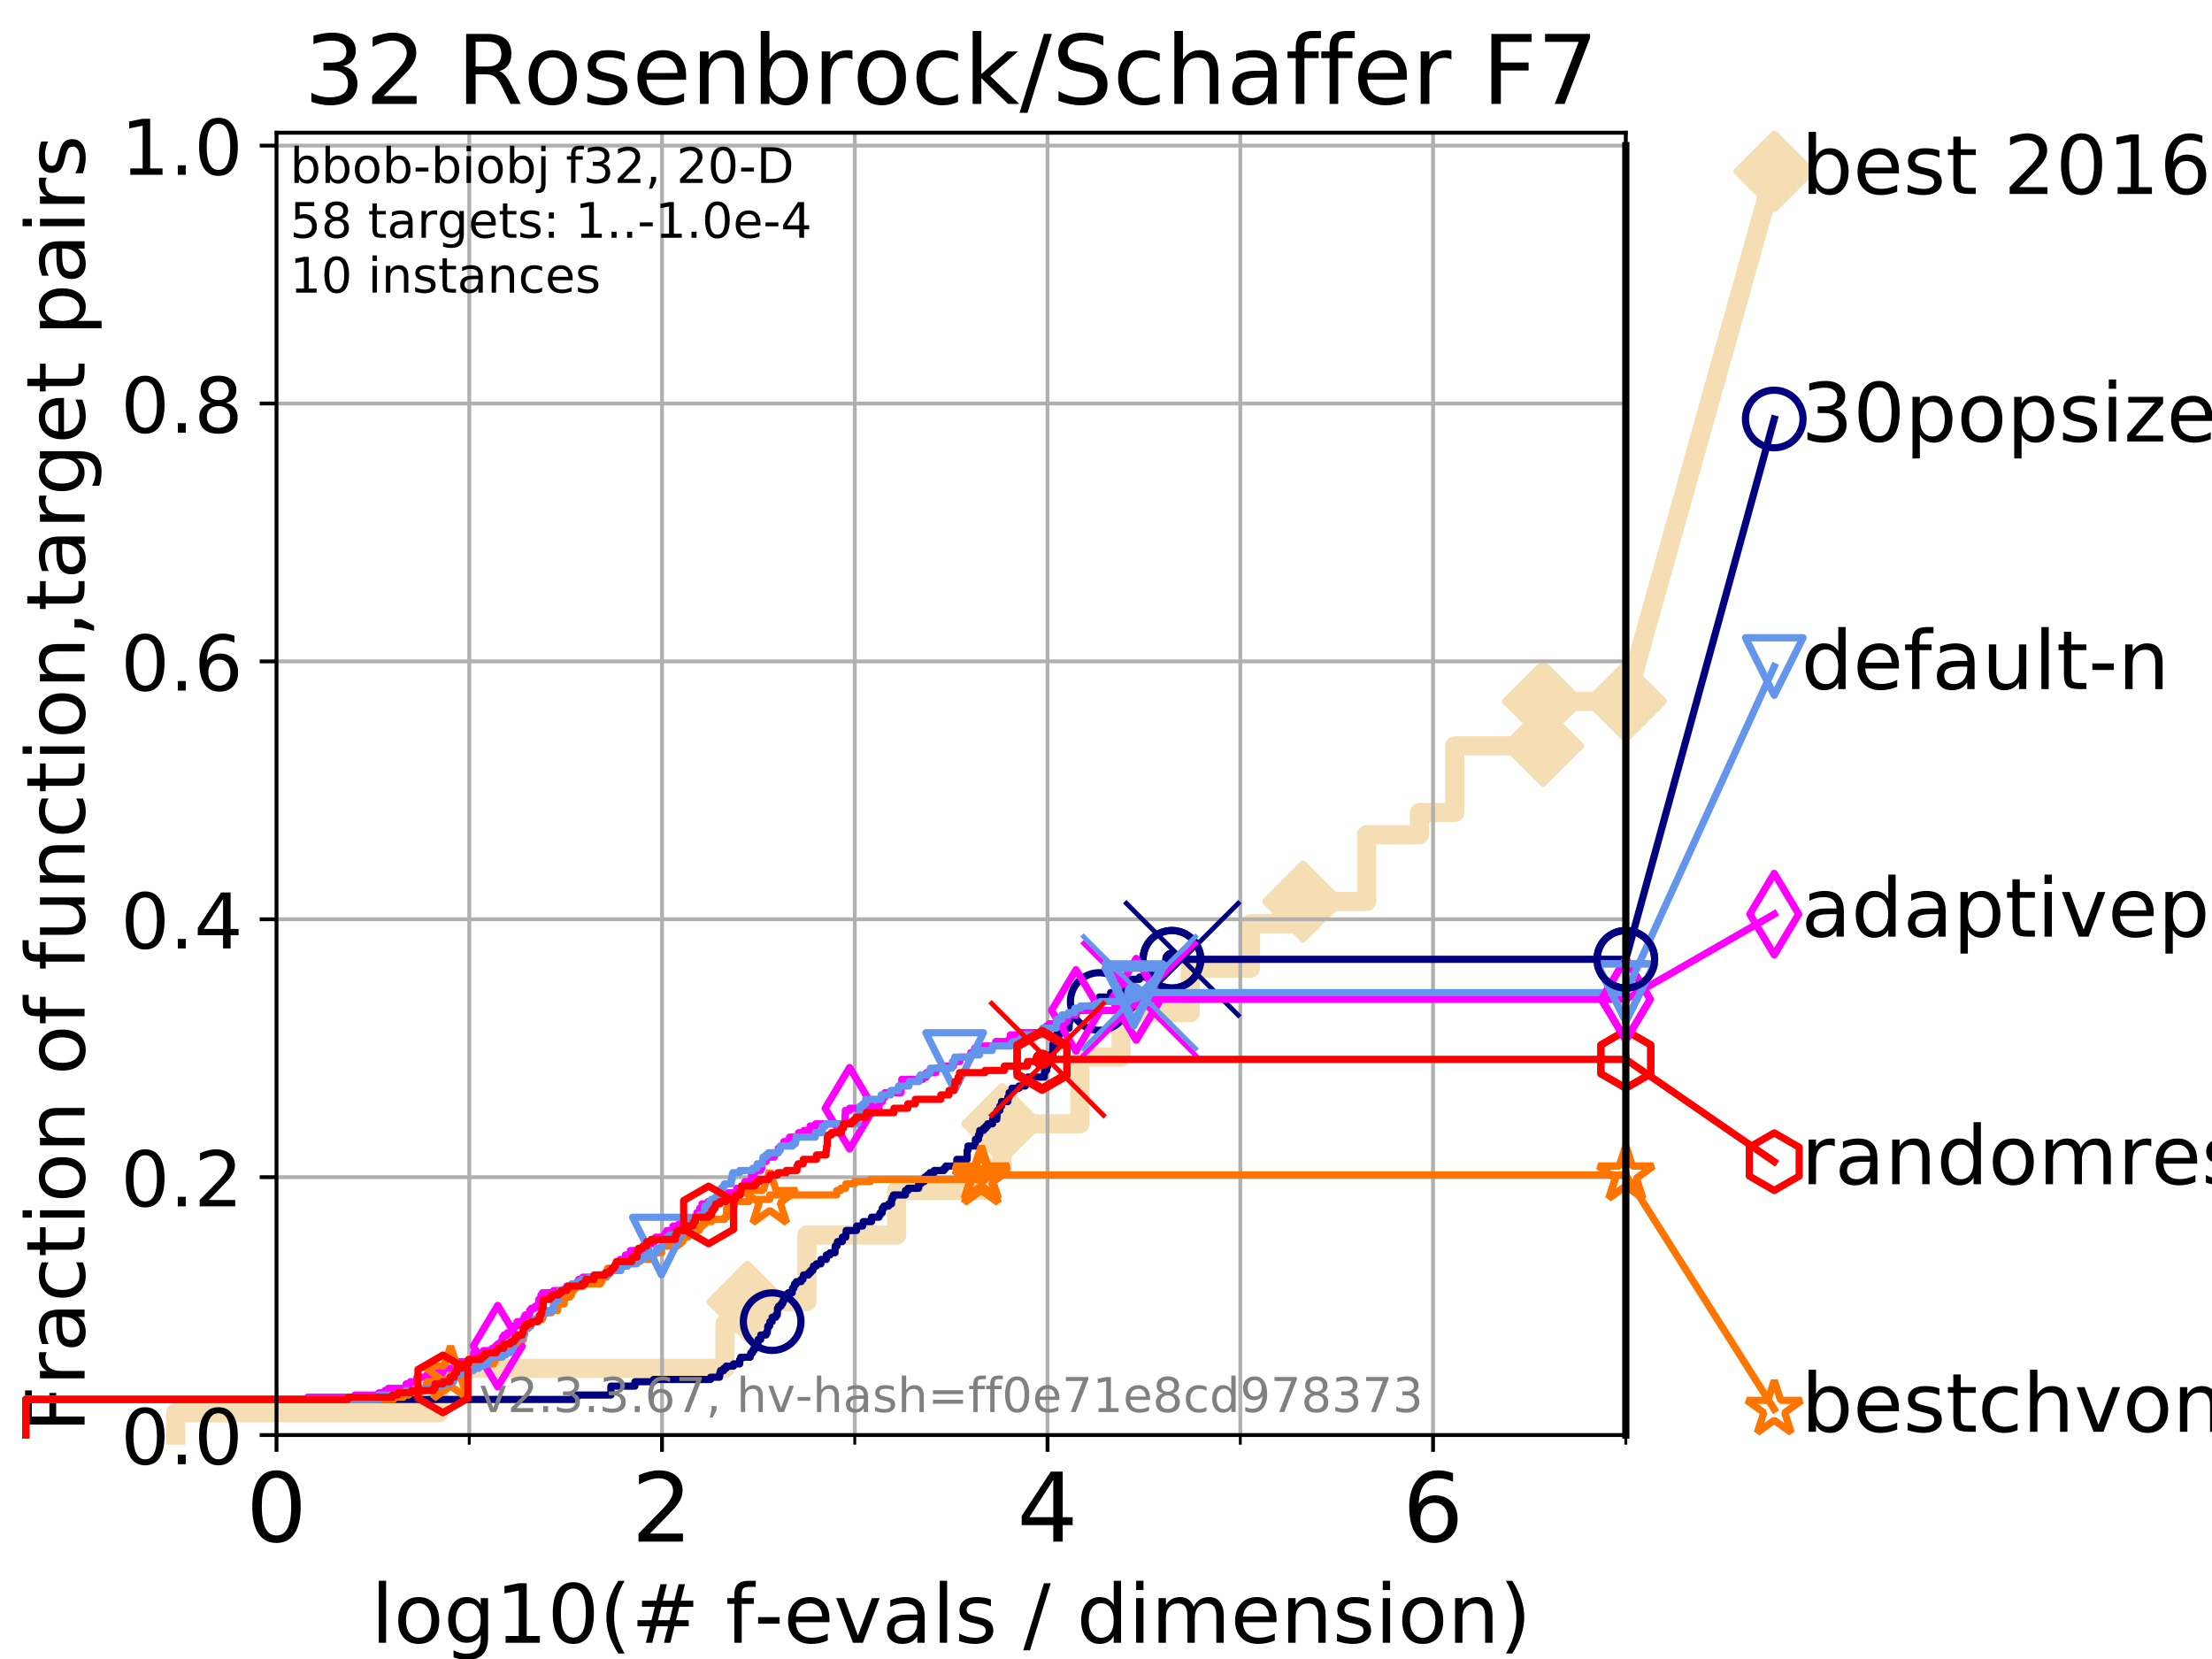 <?xml version="1.0" encoding="utf-8" standalone="no"?>
<!DOCTYPE svg PUBLIC "-//W3C//DTD SVG 1.1//EN"
  "http://www.w3.org/Graphics/SVG/1.1/DTD/svg11.dtd">
<!-- Created with matplotlib (https://matplotlib.org/) -->
<svg height="345.6pt" version="1.1" viewBox="0 0 460.8 345.6" width="460.8pt" xmlns="http://www.w3.org/2000/svg" xmlns:xlink="http://www.w3.org/1999/xlink">
 <defs>
  <style type="text/css">
*{stroke-linecap:butt;stroke-linejoin:round;}
  </style>
 </defs>
 <g id="figure_1">
  <g id="patch_1">
   <path d="M 0 345.6 
L 460.8 345.6 
L 460.8 0 
L 0 0 
z
" style="fill:#ffffff;"/>
  </g>
  <g id="axes_1">
   <g id="patch_2">
    <path d="M 57.6 298.944 
L 338.688 298.944 
L 338.688 27.648 
L 57.6 27.648 
z
" style="fill:#ffffff;"/>
   </g>
   <g id="line2d_1">
    <path d="M 36.604 298.944 
L 36.604 294.313 
L 91.41 294.313 
L 91.41 285.05 
L 151.023 285.05 
L 151.023 275.788 
L 155.695 275.788 
L 155.695 271.157 
L 168.094 271.157 
L 168.094 257.263 
L 186.792 257.263 
L 186.792 248.001 
L 205.757 248.001 
L 205.757 243.37 
L 208.77 243.37 
L 208.77 234.107 
L 224.973 234.107 
L 224.973 220.214 
L 233.536 220.214 
L 233.536 210.951 
L 247.959 210.951 
L 247.959 201.689 
L 260.486 201.689 
L 260.486 192.426 
L 271.446 192.426 
L 271.446 187.795 
L 284.705 187.795 
L 284.705 173.901 
L 295.688 173.901 
L 295.688 169.27 
L 303.048 169.27 
L 303.048 155.377 
L 321.449 155.377 
L 321.449 146.114 
L 338.688 146.114 
" style="fill:none;stroke:#f5deb3;stroke-linecap:square;stroke-width:4;"/>
   </g>
   <g id="line2d_2">
    <defs>
     <path d="M 0 7.778 
L 7.778 0 
L 0 -7.778 
L -7.778 0 
z
" id="md7502b7d0e" style="stroke:#f5deb3;stroke-linejoin:miter;stroke-width:1.5;"/>
    </defs>
    <g>
     <use style="fill:#f5deb3;stroke:#f5deb3;stroke-linejoin:miter;stroke-width:1.5;" x="155.695" xlink:href="#md7502b7d0e" y="271.157"/>
     <use style="fill:#f5deb3;stroke:#f5deb3;stroke-linejoin:miter;stroke-width:1.5;" x="208.77" xlink:href="#md7502b7d0e" y="234.107"/>
     <use style="fill:#f5deb3;stroke:#f5deb3;stroke-linejoin:miter;stroke-width:1.5;" x="271.446" xlink:href="#md7502b7d0e" y="187.795"/>
     <use style="fill:#f5deb3;stroke:#f5deb3;stroke-linejoin:miter;stroke-width:1.5;" x="321.449" xlink:href="#md7502b7d0e" y="155.377"/>
     <use style="fill:#f5deb3;stroke:#f5deb3;stroke-linejoin:miter;stroke-width:1.5;" x="321.449" xlink:href="#md7502b7d0e" y="146.114"/>
     <use style="fill:#f5deb3;stroke:#f5deb3;stroke-linejoin:miter;stroke-width:1.5;" x="338.688" xlink:href="#md7502b7d0e" y="146.114"/>
    </g>
   </g>
   <g id="line2d_3">
    <path style="fill:none;stroke:#f5deb3;stroke-linecap:square;stroke-width:4;"/>
    <g/>
   </g>
   <g id="line2d_4">
    <path d="M 338.688 146.114 
L 369.608 35.706 
" style="fill:none;stroke:#f5deb3;stroke-linecap:square;stroke-width:4;"/>
    <g>
     <use style="fill:#f5deb3;stroke:#f5deb3;stroke-linejoin:miter;stroke-width:1.5;" x="338.688" xlink:href="#md7502b7d0e" y="146.114"/>
     <use style="fill:#f5deb3;stroke:#f5deb3;stroke-linejoin:miter;stroke-width:1.5;" x="369.608" xlink:href="#md7502b7d0e" y="35.706"/>
    </g>
   </g>
   <g id="matplotlib.axis_1">
    <g id="xtick_1">
     <g id="line2d_5">
      <path clip-path="url(#pe146156a5a)" d="M 57.6 298.944 
L 57.6 27.648 
" style="fill:none;stroke:#b0b0b0;stroke-linecap:square;stroke-width:0.8;"/>
     </g>
     <g id="line2d_6">
      <defs>
       <path d="M 0 0 
L 0 3.5 
" id="m9cfcc89c26" style="stroke:#000000;stroke-width:0.8;"/>
      </defs>
      <g>
       <use style="stroke:#000000;stroke-width:0.8;" x="57.6" xlink:href="#m9cfcc89c26" y="298.944"/>
      </g>
     </g>
     <g id="text_1">
      <!-- 0 -->
      <defs>
       <path d="M 31.781 66.406 
Q 24.172 66.406 20.328 58.906 
Q 16.5 51.422 16.5 36.375 
Q 16.5 21.391 20.328 13.891 
Q 24.172 6.391 31.781 6.391 
Q 39.453 6.391 43.281 13.891 
Q 47.125 21.391 47.125 36.375 
Q 47.125 51.422 43.281 58.906 
Q 39.453 66.406 31.781 66.406 
z
M 31.781 74.219 
Q 44.047 74.219 50.516 64.516 
Q 56.984 54.828 56.984 36.375 
Q 56.984 17.969 50.516 8.266 
Q 44.047 -1.422 31.781 -1.422 
Q 19.531 -1.422 13.062 8.266 
Q 6.594 17.969 6.594 36.375 
Q 6.594 54.828 13.062 64.516 
Q 19.531 74.219 31.781 74.219 
z
" id="DejaVuSans-48"/>
      </defs>
      <g transform="translate(51.237 321.141)scale(0.2 -0.2)">
       <use xlink:href="#DejaVuSans-48"/>
      </g>
     </g>
    </g>
    <g id="xtick_2">
     <g id="line2d_7">
      <path clip-path="url(#pe146156a5a)" d="M 137.911 298.944 
L 137.911 27.648 
" style="fill:none;stroke:#b0b0b0;stroke-linecap:square;stroke-width:0.8;"/>
     </g>
     <g id="line2d_8">
      <g>
       <use style="stroke:#000000;stroke-width:0.8;" x="137.911" xlink:href="#m9cfcc89c26" y="298.944"/>
      </g>
     </g>
     <g id="text_2">
      <!-- 2 -->
      <defs>
       <path d="M 19.188 8.297 
L 53.609 8.297 
L 53.609 0 
L 7.328 0 
L 7.328 8.297 
Q 12.938 14.109 22.625 23.891 
Q 32.328 33.688 34.812 36.531 
Q 39.547 41.844 41.422 45.531 
Q 43.312 49.219 43.312 52.781 
Q 43.312 58.594 39.234 62.25 
Q 35.156 65.922 28.609 65.922 
Q 23.969 65.922 18.812 64.312 
Q 13.672 62.703 7.812 59.422 
L 7.812 69.391 
Q 13.766 71.781 18.938 73 
Q 24.125 74.219 28.422 74.219 
Q 39.75 74.219 46.484 68.547 
Q 53.219 62.891 53.219 53.422 
Q 53.219 48.922 51.531 44.891 
Q 49.859 40.875 45.406 35.406 
Q 44.188 33.984 37.641 27.219 
Q 31.109 20.453 19.188 8.297 
z
" id="DejaVuSans-50"/>
      </defs>
      <g transform="translate(131.548 321.141)scale(0.2 -0.2)">
       <use xlink:href="#DejaVuSans-50"/>
      </g>
     </g>
    </g>
    <g id="xtick_3">
     <g id="line2d_9">
      <path clip-path="url(#pe146156a5a)" d="M 218.222 298.944 
L 218.222 27.648 
" style="fill:none;stroke:#b0b0b0;stroke-linecap:square;stroke-width:0.8;"/>
     </g>
     <g id="line2d_10">
      <g>
       <use style="stroke:#000000;stroke-width:0.8;" x="218.222" xlink:href="#m9cfcc89c26" y="298.944"/>
      </g>
     </g>
     <g id="text_3">
      <!-- 4 -->
      <defs>
       <path d="M 37.797 64.312 
L 12.891 25.391 
L 37.797 25.391 
z
M 35.203 72.906 
L 47.609 72.906 
L 47.609 25.391 
L 58.016 25.391 
L 58.016 17.188 
L 47.609 17.188 
L 47.609 0 
L 37.797 0 
L 37.797 17.188 
L 4.891 17.188 
L 4.891 26.703 
z
" id="DejaVuSans-52"/>
      </defs>
      <g transform="translate(211.859 321.141)scale(0.2 -0.2)">
       <use xlink:href="#DejaVuSans-52"/>
      </g>
     </g>
    </g>
    <g id="xtick_4">
     <g id="line2d_11">
      <path clip-path="url(#pe146156a5a)" d="M 298.533 298.944 
L 298.533 27.648 
" style="fill:none;stroke:#b0b0b0;stroke-linecap:square;stroke-width:0.8;"/>
     </g>
     <g id="line2d_12">
      <g>
       <use style="stroke:#000000;stroke-width:0.8;" x="298.533" xlink:href="#m9cfcc89c26" y="298.944"/>
      </g>
     </g>
     <g id="text_4">
      <!-- 6 -->
      <defs>
       <path d="M 33.016 40.375 
Q 26.375 40.375 22.484 35.828 
Q 18.609 31.297 18.609 23.391 
Q 18.609 15.531 22.484 10.953 
Q 26.375 6.391 33.016 6.391 
Q 39.656 6.391 43.531 10.953 
Q 47.406 15.531 47.406 23.391 
Q 47.406 31.297 43.531 35.828 
Q 39.656 40.375 33.016 40.375 
z
M 52.594 71.297 
L 52.594 62.312 
Q 48.875 64.062 45.094 64.984 
Q 41.312 65.922 37.594 65.922 
Q 27.828 65.922 22.672 59.328 
Q 17.531 52.734 16.797 39.406 
Q 19.672 43.656 24.016 45.922 
Q 28.375 48.188 33.594 48.188 
Q 44.578 48.188 50.953 41.516 
Q 57.328 34.859 57.328 23.391 
Q 57.328 12.156 50.688 5.359 
Q 44.047 -1.422 33.016 -1.422 
Q 20.359 -1.422 13.672 8.266 
Q 6.984 17.969 6.984 36.375 
Q 6.984 53.656 15.188 63.938 
Q 23.391 74.219 37.203 74.219 
Q 40.922 74.219 44.703 73.484 
Q 48.484 72.75 52.594 71.297 
z
" id="DejaVuSans-54"/>
      </defs>
      <g transform="translate(292.17 321.141)scale(0.2 -0.2)">
       <use xlink:href="#DejaVuSans-54"/>
      </g>
     </g>
    </g>
    <g id="xtick_5">
     <g id="line2d_13">
      <path clip-path="url(#pe146156a5a)" d="M 97.755 298.944 
L 97.755 27.648 
" style="fill:none;stroke:#b0b0b0;stroke-linecap:square;stroke-width:0.8;"/>
     </g>
     <g id="line2d_14">
      <defs>
       <path d="M 0 0 
L 0 2 
" id="m0987ff3ef0" style="stroke:#000000;stroke-width:0.6;"/>
      </defs>
      <g>
       <use style="stroke:#000000;stroke-width:0.6;" x="97.755" xlink:href="#m0987ff3ef0" y="298.944"/>
      </g>
     </g>
    </g>
    <g id="xtick_6">
     <g id="line2d_15">
      <path clip-path="url(#pe146156a5a)" d="M 178.066 298.944 
L 178.066 27.648 
" style="fill:none;stroke:#b0b0b0;stroke-linecap:square;stroke-width:0.8;"/>
     </g>
     <g id="line2d_16">
      <g>
       <use style="stroke:#000000;stroke-width:0.6;" x="178.066" xlink:href="#m0987ff3ef0" y="298.944"/>
      </g>
     </g>
    </g>
    <g id="xtick_7">
     <g id="line2d_17">
      <path clip-path="url(#pe146156a5a)" d="M 258.377 298.944 
L 258.377 27.648 
" style="fill:none;stroke:#b0b0b0;stroke-linecap:square;stroke-width:0.8;"/>
     </g>
     <g id="line2d_18">
      <g>
       <use style="stroke:#000000;stroke-width:0.6;" x="258.377" xlink:href="#m0987ff3ef0" y="298.944"/>
      </g>
     </g>
    </g>
    <g id="xtick_8">
     <g id="line2d_19">
      <path clip-path="url(#pe146156a5a)" d="M 338.688 298.944 
L 338.688 27.648 
" style="fill:none;stroke:#b0b0b0;stroke-linecap:square;stroke-width:0.8;"/>
     </g>
     <g id="line2d_20">
      <g>
       <use style="stroke:#000000;stroke-width:0.6;" x="338.688" xlink:href="#m0987ff3ef0" y="298.944"/>
      </g>
     </g>
    </g>
    <g id="text_5">
     <!-- log10(# f-evals / dimension) -->
     <defs>
      <path d="M 9.422 75.984 
L 18.406 75.984 
L 18.406 0 
L 9.422 0 
z
" id="DejaVuSans-108"/>
      <path d="M 30.609 48.391 
Q 23.391 48.391 19.188 42.75 
Q 14.984 37.109 14.984 27.297 
Q 14.984 17.484 19.156 11.844 
Q 23.344 6.203 30.609 6.203 
Q 37.797 6.203 41.984 11.859 
Q 46.188 17.531 46.188 27.297 
Q 46.188 37.016 41.984 42.703 
Q 37.797 48.391 30.609 48.391 
z
M 30.609 56 
Q 42.328 56 49.016 48.375 
Q 55.719 40.766 55.719 27.297 
Q 55.719 13.875 49.016 6.219 
Q 42.328 -1.422 30.609 -1.422 
Q 18.844 -1.422 12.172 6.219 
Q 5.516 13.875 5.516 27.297 
Q 5.516 40.766 12.172 48.375 
Q 18.844 56 30.609 56 
z
" id="DejaVuSans-111"/>
      <path d="M 45.406 27.984 
Q 45.406 37.75 41.375 43.109 
Q 37.359 48.484 30.078 48.484 
Q 22.859 48.484 18.828 43.109 
Q 14.797 37.75 14.797 27.984 
Q 14.797 18.266 18.828 12.891 
Q 22.859 7.516 30.078 7.516 
Q 37.359 7.516 41.375 12.891 
Q 45.406 18.266 45.406 27.984 
z
M 54.391 6.781 
Q 54.391 -7.172 48.188 -13.984 
Q 42 -20.797 29.203 -20.797 
Q 24.469 -20.797 20.266 -20.094 
Q 16.062 -19.391 12.109 -17.922 
L 12.109 -9.188 
Q 16.062 -11.328 19.922 -12.344 
Q 23.781 -13.375 27.781 -13.375 
Q 36.625 -13.375 41.016 -8.766 
Q 45.406 -4.156 45.406 5.172 
L 45.406 9.625 
Q 42.625 4.781 38.281 2.391 
Q 33.938 0 27.875 0 
Q 17.828 0 11.672 7.656 
Q 5.516 15.328 5.516 27.984 
Q 5.516 40.672 11.672 48.328 
Q 17.828 56 27.875 56 
Q 33.938 56 38.281 53.609 
Q 42.625 51.219 45.406 46.391 
L 45.406 54.688 
L 54.391 54.688 
z
" id="DejaVuSans-103"/>
      <path d="M 12.406 8.297 
L 28.516 8.297 
L 28.516 63.922 
L 10.984 60.406 
L 10.984 69.391 
L 28.422 72.906 
L 38.281 72.906 
L 38.281 8.297 
L 54.391 8.297 
L 54.391 0 
L 12.406 0 
z
" id="DejaVuSans-49"/>
      <path d="M 31 75.875 
Q 24.469 64.656 21.281 53.656 
Q 18.109 42.672 18.109 31.391 
Q 18.109 20.125 21.312 9.062 
Q 24.516 -2 31 -13.188 
L 23.188 -13.188 
Q 15.875 -1.703 12.234 9.375 
Q 8.594 20.453 8.594 31.391 
Q 8.594 42.281 12.203 53.312 
Q 15.828 64.359 23.188 75.875 
z
" id="DejaVuSans-40"/>
      <path d="M 51.125 44 
L 36.922 44 
L 32.812 27.688 
L 47.125 27.688 
z
M 43.797 71.781 
L 38.719 51.516 
L 52.984 51.516 
L 58.109 71.781 
L 65.922 71.781 
L 60.891 51.516 
L 76.125 51.516 
L 76.125 44 
L 58.984 44 
L 54.984 27.688 
L 70.516 27.688 
L 70.516 20.219 
L 53.078 20.219 
L 48 0 
L 40.188 0 
L 45.219 20.219 
L 30.906 20.219 
L 25.875 0 
L 18.016 0 
L 23.094 20.219 
L 7.719 20.219 
L 7.719 27.688 
L 24.906 27.688 
L 29 44 
L 13.281 44 
L 13.281 51.516 
L 30.906 51.516 
L 35.891 71.781 
z
" id="DejaVuSans-35"/>
      <path id="DejaVuSans-32"/>
      <path d="M 37.109 75.984 
L 37.109 68.5 
L 28.516 68.5 
Q 23.688 68.5 21.797 66.547 
Q 19.922 64.594 19.922 59.516 
L 19.922 54.688 
L 34.719 54.688 
L 34.719 47.703 
L 19.922 47.703 
L 19.922 0 
L 10.891 0 
L 10.891 47.703 
L 2.297 47.703 
L 2.297 54.688 
L 10.891 54.688 
L 10.891 58.5 
Q 10.891 67.625 15.141 71.797 
Q 19.391 75.984 28.609 75.984 
z
" id="DejaVuSans-102"/>
      <path d="M 4.891 31.391 
L 31.203 31.391 
L 31.203 23.391 
L 4.891 23.391 
z
" id="DejaVuSans-45"/>
      <path d="M 56.203 29.594 
L 56.203 25.203 
L 14.891 25.203 
Q 15.484 15.922 20.484 11.062 
Q 25.484 6.203 34.422 6.203 
Q 39.594 6.203 44.453 7.469 
Q 49.312 8.734 54.109 11.281 
L 54.109 2.781 
Q 49.266 0.734 44.188 -0.344 
Q 39.109 -1.422 33.891 -1.422 
Q 20.797 -1.422 13.156 6.188 
Q 5.516 13.812 5.516 26.812 
Q 5.516 40.234 12.766 48.109 
Q 20.016 56 32.328 56 
Q 43.359 56 49.781 48.891 
Q 56.203 41.797 56.203 29.594 
z
M 47.219 32.234 
Q 47.125 39.594 43.094 43.984 
Q 39.062 48.391 32.422 48.391 
Q 24.906 48.391 20.391 44.141 
Q 15.875 39.891 15.188 32.172 
z
" id="DejaVuSans-101"/>
      <path d="M 2.984 54.688 
L 12.5 54.688 
L 29.594 8.797 
L 46.688 54.688 
L 56.203 54.688 
L 35.688 0 
L 23.484 0 
z
" id="DejaVuSans-118"/>
      <path d="M 34.281 27.484 
Q 23.391 27.484 19.188 25 
Q 14.984 22.516 14.984 16.5 
Q 14.984 11.719 18.141 8.906 
Q 21.297 6.109 26.703 6.109 
Q 34.188 6.109 38.703 11.406 
Q 43.219 16.703 43.219 25.484 
L 43.219 27.484 
z
M 52.203 31.203 
L 52.203 0 
L 43.219 0 
L 43.219 8.297 
Q 40.141 3.328 35.547 0.953 
Q 30.953 -1.422 24.312 -1.422 
Q 15.922 -1.422 10.953 3.297 
Q 6 8.016 6 15.922 
Q 6 25.141 12.172 29.828 
Q 18.359 34.516 30.609 34.516 
L 43.219 34.516 
L 43.219 35.406 
Q 43.219 41.609 39.141 45 
Q 35.062 48.391 27.688 48.391 
Q 23 48.391 18.547 47.266 
Q 14.109 46.141 10.016 43.891 
L 10.016 52.203 
Q 14.938 54.109 19.578 55.047 
Q 24.219 56 28.609 56 
Q 40.484 56 46.344 49.844 
Q 52.203 43.703 52.203 31.203 
z
" id="DejaVuSans-97"/>
      <path d="M 44.281 53.078 
L 44.281 44.578 
Q 40.484 46.531 36.375 47.5 
Q 32.281 48.484 27.875 48.484 
Q 21.188 48.484 17.844 46.438 
Q 14.5 44.391 14.5 40.281 
Q 14.5 37.156 16.891 35.375 
Q 19.281 33.594 26.516 31.984 
L 29.594 31.297 
Q 39.156 29.25 43.188 25.516 
Q 47.219 21.781 47.219 15.094 
Q 47.219 7.469 41.188 3.016 
Q 35.156 -1.422 24.609 -1.422 
Q 20.219 -1.422 15.453 -0.562 
Q 10.688 0.297 5.422 2 
L 5.422 11.281 
Q 10.406 8.688 15.234 7.391 
Q 20.062 6.109 24.812 6.109 
Q 31.156 6.109 34.562 8.281 
Q 37.984 10.453 37.984 14.406 
Q 37.984 18.062 35.516 20.016 
Q 33.062 21.969 24.703 23.781 
L 21.578 24.516 
Q 13.234 26.266 9.516 29.906 
Q 5.812 33.547 5.812 39.891 
Q 5.812 47.609 11.281 51.797 
Q 16.75 56 26.812 56 
Q 31.781 56 36.172 55.266 
Q 40.578 54.547 44.281 53.078 
z
" id="DejaVuSans-115"/>
      <path d="M 25.391 72.906 
L 33.688 72.906 
L 8.297 -9.281 
L 0 -9.281 
z
" id="DejaVuSans-47"/>
      <path d="M 45.406 46.391 
L 45.406 75.984 
L 54.391 75.984 
L 54.391 0 
L 45.406 0 
L 45.406 8.203 
Q 42.578 3.328 38.25 0.953 
Q 33.938 -1.422 27.875 -1.422 
Q 17.969 -1.422 11.734 6.484 
Q 5.516 14.406 5.516 27.297 
Q 5.516 40.188 11.734 48.094 
Q 17.969 56 27.875 56 
Q 33.938 56 38.25 53.625 
Q 42.578 51.266 45.406 46.391 
z
M 14.797 27.297 
Q 14.797 17.391 18.875 11.75 
Q 22.953 6.109 30.078 6.109 
Q 37.203 6.109 41.297 11.75 
Q 45.406 17.391 45.406 27.297 
Q 45.406 37.203 41.297 42.844 
Q 37.203 48.484 30.078 48.484 
Q 22.953 48.484 18.875 42.844 
Q 14.797 37.203 14.797 27.297 
z
" id="DejaVuSans-100"/>
      <path d="M 9.422 54.688 
L 18.406 54.688 
L 18.406 0 
L 9.422 0 
z
M 9.422 75.984 
L 18.406 75.984 
L 18.406 64.594 
L 9.422 64.594 
z
" id="DejaVuSans-105"/>
      <path d="M 52 44.188 
Q 55.375 50.25 60.062 53.125 
Q 64.75 56 71.094 56 
Q 79.641 56 84.281 50.016 
Q 88.922 44.047 88.922 33.016 
L 88.922 0 
L 79.891 0 
L 79.891 32.719 
Q 79.891 40.578 77.094 44.375 
Q 74.312 48.188 68.609 48.188 
Q 61.625 48.188 57.562 43.547 
Q 53.516 38.922 53.516 30.906 
L 53.516 0 
L 44.484 0 
L 44.484 32.719 
Q 44.484 40.625 41.703 44.406 
Q 38.922 48.188 33.109 48.188 
Q 26.219 48.188 22.156 43.531 
Q 18.109 38.875 18.109 30.906 
L 18.109 0 
L 9.078 0 
L 9.078 54.688 
L 18.109 54.688 
L 18.109 46.188 
Q 21.188 51.219 25.484 53.609 
Q 29.781 56 35.688 56 
Q 41.656 56 45.828 52.969 
Q 50 49.953 52 44.188 
z
" id="DejaVuSans-109"/>
      <path d="M 54.891 33.016 
L 54.891 0 
L 45.906 0 
L 45.906 32.719 
Q 45.906 40.484 42.875 44.328 
Q 39.844 48.188 33.797 48.188 
Q 26.516 48.188 22.312 43.547 
Q 18.109 38.922 18.109 30.906 
L 18.109 0 
L 9.078 0 
L 9.078 54.688 
L 18.109 54.688 
L 18.109 46.188 
Q 21.344 51.125 25.703 53.562 
Q 30.078 56 35.797 56 
Q 45.219 56 50.047 50.172 
Q 54.891 44.344 54.891 33.016 
z
" id="DejaVuSans-110"/>
      <path d="M 8.016 75.875 
L 15.828 75.875 
Q 23.141 64.359 26.781 53.312 
Q 30.422 42.281 30.422 31.391 
Q 30.422 20.453 26.781 9.375 
Q 23.141 -1.703 15.828 -13.188 
L 8.016 -13.188 
Q 14.5 -2 17.703 9.062 
Q 20.906 20.125 20.906 31.391 
Q 20.906 42.672 17.703 53.656 
Q 14.5 64.656 8.016 75.875 
z
" id="DejaVuSans-41"/>
     </defs>
     <g transform="translate(77.303 342.218)scale(0.17 -0.17)">
      <use xlink:href="#DejaVuSans-108"/>
      <use x="27.783" xlink:href="#DejaVuSans-111"/>
      <use x="88.965" xlink:href="#DejaVuSans-103"/>
      <use x="152.441" xlink:href="#DejaVuSans-49"/>
      <use x="216.064" xlink:href="#DejaVuSans-48"/>
      <use x="279.688" xlink:href="#DejaVuSans-40"/>
      <use x="318.701" xlink:href="#DejaVuSans-35"/>
      <use x="402.49" xlink:href="#DejaVuSans-32"/>
      <use x="434.277" xlink:href="#DejaVuSans-102"/>
      <use x="469.404" xlink:href="#DejaVuSans-45"/>
      <use x="505.488" xlink:href="#DejaVuSans-101"/>
      <use x="567.012" xlink:href="#DejaVuSans-118"/>
      <use x="626.191" xlink:href="#DejaVuSans-97"/>
      <use x="687.471" xlink:href="#DejaVuSans-108"/>
      <use x="715.254" xlink:href="#DejaVuSans-115"/>
      <use x="767.354" xlink:href="#DejaVuSans-32"/>
      <use x="799.141" xlink:href="#DejaVuSans-47"/>
      <use x="832.832" xlink:href="#DejaVuSans-32"/>
      <use x="864.619" xlink:href="#DejaVuSans-100"/>
      <use x="928.096" xlink:href="#DejaVuSans-105"/>
      <use x="955.879" xlink:href="#DejaVuSans-109"/>
      <use x="1053.291" xlink:href="#DejaVuSans-101"/>
      <use x="1114.814" xlink:href="#DejaVuSans-110"/>
      <use x="1178.193" xlink:href="#DejaVuSans-115"/>
      <use x="1230.293" xlink:href="#DejaVuSans-105"/>
      <use x="1258.076" xlink:href="#DejaVuSans-111"/>
      <use x="1319.258" xlink:href="#DejaVuSans-110"/>
      <use x="1382.637" xlink:href="#DejaVuSans-41"/>
     </g>
    </g>
   </g>
   <g id="matplotlib.axis_2">
    <g id="ytick_1">
     <g id="line2d_21">
      <path clip-path="url(#pe146156a5a)" d="M 57.6 298.944 
L 338.688 298.944 
" style="fill:none;stroke:#b0b0b0;stroke-linecap:square;stroke-width:0.8;"/>
     </g>
     <g id="line2d_22">
      <defs>
       <path d="M 0 0 
L -3.5 0 
" id="mf0d0876ad4" style="stroke:#000000;stroke-width:0.8;"/>
      </defs>
      <g>
       <use style="stroke:#000000;stroke-width:0.8;" x="57.6" xlink:href="#mf0d0876ad4" y="298.944"/>
      </g>
     </g>
     <g id="text_6">
      <!-- 0.0 -->
      <defs>
       <path d="M 10.688 12.406 
L 21 12.406 
L 21 0 
L 10.688 0 
z
" id="DejaVuSans-46"/>
      </defs>
      <g transform="translate(25.155 305.023)scale(0.16 -0.16)">
       <use xlink:href="#DejaVuSans-48"/>
       <use x="63.623" xlink:href="#DejaVuSans-46"/>
       <use x="95.41" xlink:href="#DejaVuSans-48"/>
      </g>
     </g>
    </g>
    <g id="ytick_2">
     <g id="line2d_23">
      <path clip-path="url(#pe146156a5a)" d="M 57.6 245.222 
L 338.688 245.222 
" style="fill:none;stroke:#b0b0b0;stroke-linecap:square;stroke-width:0.8;"/>
     </g>
     <g id="line2d_24">
      <g>
       <use style="stroke:#000000;stroke-width:0.8;" x="57.6" xlink:href="#mf0d0876ad4" y="245.222"/>
      </g>
     </g>
     <g id="text_7">
      <!-- 0.2 -->
      <g transform="translate(25.155 251.301)scale(0.16 -0.16)">
       <use xlink:href="#DejaVuSans-48"/>
       <use x="63.623" xlink:href="#DejaVuSans-46"/>
       <use x="95.41" xlink:href="#DejaVuSans-50"/>
      </g>
     </g>
    </g>
    <g id="ytick_3">
     <g id="line2d_25">
      <path clip-path="url(#pe146156a5a)" d="M 57.6 191.5 
L 338.688 191.5 
" style="fill:none;stroke:#b0b0b0;stroke-linecap:square;stroke-width:0.8;"/>
     </g>
     <g id="line2d_26">
      <g>
       <use style="stroke:#000000;stroke-width:0.8;" x="57.6" xlink:href="#mf0d0876ad4" y="191.5"/>
      </g>
     </g>
     <g id="text_8">
      <!-- 0.4 -->
      <g transform="translate(25.155 197.579)scale(0.16 -0.16)">
       <use xlink:href="#DejaVuSans-48"/>
       <use x="63.623" xlink:href="#DejaVuSans-46"/>
       <use x="95.41" xlink:href="#DejaVuSans-52"/>
      </g>
     </g>
    </g>
    <g id="ytick_4">
     <g id="line2d_27">
      <path clip-path="url(#pe146156a5a)" d="M 57.6 137.778 
L 338.688 137.778 
" style="fill:none;stroke:#b0b0b0;stroke-linecap:square;stroke-width:0.8;"/>
     </g>
     <g id="line2d_28">
      <g>
       <use style="stroke:#000000;stroke-width:0.8;" x="57.6" xlink:href="#mf0d0876ad4" y="137.778"/>
      </g>
     </g>
     <g id="text_9">
      <!-- 0.6 -->
      <g transform="translate(25.155 143.857)scale(0.16 -0.16)">
       <use xlink:href="#DejaVuSans-48"/>
       <use x="63.623" xlink:href="#DejaVuSans-46"/>
       <use x="95.41" xlink:href="#DejaVuSans-54"/>
      </g>
     </g>
    </g>
    <g id="ytick_5">
     <g id="line2d_29">
      <path clip-path="url(#pe146156a5a)" d="M 57.6 84.056 
L 338.688 84.056 
" style="fill:none;stroke:#b0b0b0;stroke-linecap:square;stroke-width:0.8;"/>
     </g>
     <g id="line2d_30">
      <g>
       <use style="stroke:#000000;stroke-width:0.8;" x="57.6" xlink:href="#mf0d0876ad4" y="84.056"/>
      </g>
     </g>
     <g id="text_10">
      <!-- 0.8 -->
      <defs>
       <path d="M 31.781 34.625 
Q 24.75 34.625 20.719 30.859 
Q 16.703 27.094 16.703 20.516 
Q 16.703 13.922 20.719 10.156 
Q 24.75 6.391 31.781 6.391 
Q 38.812 6.391 42.859 10.172 
Q 46.922 13.969 46.922 20.516 
Q 46.922 27.094 42.891 30.859 
Q 38.875 34.625 31.781 34.625 
z
M 21.922 38.812 
Q 15.578 40.375 12.031 44.719 
Q 8.5 49.078 8.5 55.328 
Q 8.5 64.062 14.719 69.141 
Q 20.953 74.219 31.781 74.219 
Q 42.672 74.219 48.875 69.141 
Q 55.078 64.062 55.078 55.328 
Q 55.078 49.078 51.531 44.719 
Q 48 40.375 41.703 38.812 
Q 48.828 37.156 52.797 32.312 
Q 56.781 27.484 56.781 20.516 
Q 56.781 9.906 50.312 4.234 
Q 43.844 -1.422 31.781 -1.422 
Q 19.734 -1.422 13.25 4.234 
Q 6.781 9.906 6.781 20.516 
Q 6.781 27.484 10.781 32.312 
Q 14.797 37.156 21.922 38.812 
z
M 18.312 54.391 
Q 18.312 48.734 21.844 45.562 
Q 25.391 42.391 31.781 42.391 
Q 38.141 42.391 41.719 45.562 
Q 45.312 48.734 45.312 54.391 
Q 45.312 60.062 41.719 63.234 
Q 38.141 66.406 31.781 66.406 
Q 25.391 66.406 21.844 63.234 
Q 18.312 60.062 18.312 54.391 
z
" id="DejaVuSans-56"/>
      </defs>
      <g transform="translate(25.155 90.135)scale(0.16 -0.16)">
       <use xlink:href="#DejaVuSans-48"/>
       <use x="63.623" xlink:href="#DejaVuSans-46"/>
       <use x="95.41" xlink:href="#DejaVuSans-56"/>
      </g>
     </g>
    </g>
    <g id="ytick_6">
     <g id="line2d_31">
      <path clip-path="url(#pe146156a5a)" d="M 57.6 30.334 
L 338.688 30.334 
" style="fill:none;stroke:#b0b0b0;stroke-linecap:square;stroke-width:0.8;"/>
     </g>
     <g id="line2d_32">
      <g>
       <use style="stroke:#000000;stroke-width:0.8;" x="57.6" xlink:href="#mf0d0876ad4" y="30.334"/>
      </g>
     </g>
     <g id="text_11">
      <!-- 1.0 -->
      <g transform="translate(25.155 36.413)scale(0.16 -0.16)">
       <use xlink:href="#DejaVuSans-49"/>
       <use x="63.623" xlink:href="#DejaVuSans-46"/>
       <use x="95.41" xlink:href="#DejaVuSans-48"/>
      </g>
     </g>
    </g>
    <g id="text_12">
     <!-- Fraction of function,target pairs -->
     <defs>
      <path d="M 9.812 72.906 
L 51.703 72.906 
L 51.703 64.594 
L 19.672 64.594 
L 19.672 43.109 
L 48.578 43.109 
L 48.578 34.812 
L 19.672 34.812 
L 19.672 0 
L 9.812 0 
z
" id="DejaVuSans-70"/>
      <path d="M 41.109 46.297 
Q 39.594 47.172 37.812 47.578 
Q 36.031 48 33.891 48 
Q 26.266 48 22.188 43.047 
Q 18.109 38.094 18.109 28.812 
L 18.109 0 
L 9.078 0 
L 9.078 54.688 
L 18.109 54.688 
L 18.109 46.188 
Q 20.953 51.172 25.484 53.578 
Q 30.031 56 36.531 56 
Q 37.453 56 38.578 55.875 
Q 39.703 55.766 41.062 55.516 
z
" id="DejaVuSans-114"/>
      <path d="M 48.781 52.594 
L 48.781 44.188 
Q 44.969 46.297 41.141 47.344 
Q 37.312 48.391 33.406 48.391 
Q 24.656 48.391 19.812 42.844 
Q 14.984 37.312 14.984 27.297 
Q 14.984 17.281 19.812 11.734 
Q 24.656 6.203 33.406 6.203 
Q 37.312 6.203 41.141 7.25 
Q 44.969 8.297 48.781 10.406 
L 48.781 2.094 
Q 45.016 0.344 40.984 -0.531 
Q 36.969 -1.422 32.422 -1.422 
Q 20.062 -1.422 12.781 6.344 
Q 5.516 14.109 5.516 27.297 
Q 5.516 40.672 12.859 48.328 
Q 20.219 56 33.016 56 
Q 37.156 56 41.109 55.141 
Q 45.062 54.297 48.781 52.594 
z
" id="DejaVuSans-99"/>
      <path d="M 18.312 70.219 
L 18.312 54.688 
L 36.812 54.688 
L 36.812 47.703 
L 18.312 47.703 
L 18.312 18.016 
Q 18.312 11.328 20.141 9.422 
Q 21.969 7.516 27.594 7.516 
L 36.812 7.516 
L 36.812 0 
L 27.594 0 
Q 17.188 0 13.234 3.875 
Q 9.281 7.766 9.281 18.016 
L 9.281 47.703 
L 2.688 47.703 
L 2.688 54.688 
L 9.281 54.688 
L 9.281 70.219 
z
" id="DejaVuSans-116"/>
      <path d="M 8.5 21.578 
L 8.5 54.688 
L 17.484 54.688 
L 17.484 21.922 
Q 17.484 14.156 20.5 10.266 
Q 23.531 6.391 29.594 6.391 
Q 36.859 6.391 41.078 11.031 
Q 45.312 15.672 45.312 23.688 
L 45.312 54.688 
L 54.297 54.688 
L 54.297 0 
L 45.312 0 
L 45.312 8.406 
Q 42.047 3.422 37.719 1 
Q 33.406 -1.422 27.688 -1.422 
Q 18.266 -1.422 13.375 4.438 
Q 8.5 10.297 8.5 21.578 
z
M 31.109 56 
z
" id="DejaVuSans-117"/>
      <path d="M 11.719 12.406 
L 22.016 12.406 
L 22.016 4 
L 14.016 -11.625 
L 7.719 -11.625 
L 11.719 4 
z
" id="DejaVuSans-44"/>
      <path d="M 18.109 8.203 
L 18.109 -20.797 
L 9.078 -20.797 
L 9.078 54.688 
L 18.109 54.688 
L 18.109 46.391 
Q 20.953 51.266 25.266 53.625 
Q 29.594 56 35.594 56 
Q 45.562 56 51.781 48.094 
Q 58.016 40.188 58.016 27.297 
Q 58.016 14.406 51.781 6.484 
Q 45.562 -1.422 35.594 -1.422 
Q 29.594 -1.422 25.266 0.953 
Q 20.953 3.328 18.109 8.203 
z
M 48.688 27.297 
Q 48.688 37.203 44.609 42.844 
Q 40.531 48.484 33.406 48.484 
Q 26.266 48.484 22.188 42.844 
Q 18.109 37.203 18.109 27.297 
Q 18.109 17.391 22.188 11.75 
Q 26.266 6.109 33.406 6.109 
Q 40.531 6.109 44.609 11.75 
Q 48.688 17.391 48.688 27.297 
z
" id="DejaVuSans-112"/>
     </defs>
     <g transform="translate(17.62 298.435)rotate(-90)scale(0.17 -0.17)">
      <use xlink:href="#DejaVuSans-70"/>
      <use x="57.41" xlink:href="#DejaVuSans-114"/>
      <use x="98.523" xlink:href="#DejaVuSans-97"/>
      <use x="159.803" xlink:href="#DejaVuSans-99"/>
      <use x="214.783" xlink:href="#DejaVuSans-116"/>
      <use x="253.992" xlink:href="#DejaVuSans-105"/>
      <use x="281.775" xlink:href="#DejaVuSans-111"/>
      <use x="342.957" xlink:href="#DejaVuSans-110"/>
      <use x="406.336" xlink:href="#DejaVuSans-32"/>
      <use x="438.123" xlink:href="#DejaVuSans-111"/>
      <use x="499.305" xlink:href="#DejaVuSans-102"/>
      <use x="534.51" xlink:href="#DejaVuSans-32"/>
      <use x="566.297" xlink:href="#DejaVuSans-102"/>
      <use x="601.502" xlink:href="#DejaVuSans-117"/>
      <use x="664.881" xlink:href="#DejaVuSans-110"/>
      <use x="728.26" xlink:href="#DejaVuSans-99"/>
      <use x="783.24" xlink:href="#DejaVuSans-116"/>
      <use x="822.449" xlink:href="#DejaVuSans-105"/>
      <use x="850.232" xlink:href="#DejaVuSans-111"/>
      <use x="911.414" xlink:href="#DejaVuSans-110"/>
      <use x="974.793" xlink:href="#DejaVuSans-44"/>
      <use x="1006.58" xlink:href="#DejaVuSans-116"/>
      <use x="1045.789" xlink:href="#DejaVuSans-97"/>
      <use x="1107.068" xlink:href="#DejaVuSans-114"/>
      <use x="1148.166" xlink:href="#DejaVuSans-103"/>
      <use x="1211.643" xlink:href="#DejaVuSans-101"/>
      <use x="1273.166" xlink:href="#DejaVuSans-116"/>
      <use x="1312.375" xlink:href="#DejaVuSans-32"/>
      <use x="1344.162" xlink:href="#DejaVuSans-112"/>
      <use x="1407.639" xlink:href="#DejaVuSans-97"/>
      <use x="1468.918" xlink:href="#DejaVuSans-105"/>
      <use x="1496.701" xlink:href="#DejaVuSans-114"/>
      <use x="1537.814" xlink:href="#DejaVuSans-115"/>
     </g>
    </g>
   </g>
   <g id="line2d_33">
    <defs>
     <path d="M 0 1.5 
C 0.398 1.5 0.779 1.342 1.061 1.061 
C 1.342 0.779 1.5 0.398 1.5 0 
C 1.5 -0.398 1.342 -0.779 1.061 -1.061 
C 0.779 -1.342 0.398 -1.5 0 -1.5 
C -0.398 -1.5 -0.779 -1.342 -1.061 -1.061 
C -1.342 -0.779 -1.5 -0.398 -1.5 0 
C -1.5 0.398 -1.342 0.779 -1.061 1.061 
C -0.779 1.342 -0.398 1.5 0 1.5 
z
" id="mdf9e35da54" style="stroke:#f5deb3;"/>
    </defs>
    <g>
     <use style="fill:#f5deb3;stroke:#f5deb3;" x="321.449" xlink:href="#mdf9e35da54" y="146.114"/>
     <use style="fill:#f5deb3;stroke:#f5deb3;" x="321.449" xlink:href="#mdf9e35da54" y="146.114"/>
    </g>
   </g>
   <g id="line2d_34">
    <defs>
     <path d="M 0 1.5 
C 0.398 1.5 0.779 1.342 1.061 1.061 
C 1.342 0.779 1.5 0.398 1.5 0 
C 1.5 -0.398 1.342 -0.779 1.061 -1.061 
C 0.779 -1.342 0.398 -1.5 0 -1.5 
C -0.398 -1.5 -0.779 -1.342 -1.061 -1.061 
C -1.342 -0.779 -1.5 -0.398 -1.5 0 
C -1.5 0.398 -1.342 0.779 -1.061 1.061 
C -0.779 1.342 -0.398 1.5 0 1.5 
z
" id="m7bba0e1d16" style="stroke:#000080;"/>
    </defs>
    <g>
     <use style="fill:#000080;stroke:#000080;" x="244.127" xlink:href="#m7bba0e1d16" y="199.836"/>
     <use style="fill:#000080;stroke:#000080;" x="244.127" xlink:href="#m7bba0e1d16" y="199.836"/>
    </g>
   </g>
   <g id="line2d_35">
    <path d="M 5.357 298.944 
L 5.357 291.534 
L 119.503 291.534 
L 119.503 291.071 
L 120.215 291.071 
L 120.215 290.608 
L 127.262 290.608 
L 127.262 288.755 
L 132.267 288.755 
L 132.267 287.829 
L 136.151 287.829 
L 136.151 287.366 
L 148.03 287.366 
L 148.03 286.903 
L 149.885 286.903 
L 149.955 285.977 
L 150.112 285.977 
L 150.112 285.514 
L 150.775 285.514 
L 150.775 285.05 
L 151.264 285.05 
L 151.264 284.587 
L 152.796 284.587 
L 152.796 284.124 
L 154.088 284.124 
L 154.088 283.198 
L 154.307 283.198 
L 154.307 282.735 
L 156.258 282.735 
L 156.258 282.272 
L 156.415 282.272 
L 156.415 281.809 
L 156.783 281.809 
L 156.783 281.345 
L 157.058 281.345 
L 157.058 280.882 
L 157.472 280.882 
L 157.472 280.419 
L 157.667 280.419 
L 157.667 279.956 
L 157.89 279.956 
L 157.901 279.03 
L 158.468 279.03 
L 158.468 278.104 
L 159.578 278.104 
L 159.578 277.64 
L 159.843 277.64 
L 159.951 276.251 
L 160.317 276.251 
L 160.38 275.325 
L 160.852 275.325 
L 160.852 274.399 
L 161.627 274.399 
L 161.627 273.935 
L 161.923 273.935 
L 161.967 272.546 
L 162.204 272.546 
L 162.204 272.083 
L 162.699 272.083 
L 162.699 271.62 
L 163.014 271.62 
L 163.014 271.157 
L 163.23 271.157 
L 163.23 270.694 
L 163.483 270.694 
L 163.483 269.767 
L 164.195 269.767 
L 164.195 269.304 
L 165.036 269.304 
L 165.087 268.378 
L 165.382 268.378 
L 165.382 267.915 
L 165.537 267.915 
L 165.537 267.452 
L 165.903 267.452 
L 165.903 266.989 
L 166.887 266.989 
L 166.887 266.526 
L 167.265 266.526 
L 167.374 265.599 
L 168.42 265.599 
L 168.42 265.136 
L 168.874 265.136 
L 168.874 264.673 
L 169.327 264.673 
L 169.327 264.21 
L 169.459 264.21 
L 169.459 263.747 
L 170.061 263.747 
L 170.061 263.284 
L 171.004 263.284 
L 171.024 262.357 
L 172.143 262.357 
L 172.143 261.431 
L 172.909 261.431 
L 172.909 260.968 
L 173.953 260.968 
L 173.978 259.579 
L 174.37 259.579 
L 174.461 258.653 
L 175.474 258.653 
L 175.474 257.726 
L 176.189 257.726 
L 176.28 256.337 
L 178.437 256.337 
L 178.459 255.411 
L 179.698 255.411 
L 179.698 254.948 
L 179.831 254.948 
L 179.831 254.484 
L 181.563 254.484 
L 181.563 253.558 
L 183.116 253.558 
L 183.116 253.095 
L 183.35 253.095 
L 183.35 252.632 
L 183.795 252.632 
L 183.795 251.706 
L 184.125 251.706 
L 184.125 251.243 
L 185.118 251.243 
L 185.118 250.779 
L 185.725 250.779 
L 185.725 249.853 
L 185.895 249.853 
L 185.895 249.39 
L 186.138 249.39 
L 186.138 248.927 
L 188.627 248.927 
L 188.627 248.001 
L 189.164 248.001 
L 189.164 247.538 
L 191.371 247.538 
L 191.371 246.611 
L 191.853 246.611 
L 191.853 246.148 
L 192.535 246.148 
L 192.615 245.222 
L 193.208 245.222 
L 193.208 244.759 
L 193.729 244.759 
L 193.729 244.296 
L 194.604 244.296 
L 194.604 243.833 
L 196.659 243.833 
L 196.659 243.37 
L 197.043 243.37 
L 197.043 242.906 
L 199.282 242.906 
L 199.329 241.517 
L 201.471 241.517 
L 201.478 239.665 
L 201.634 239.665 
L 201.634 238.738 
L 203.166 238.738 
L 203.192 237.349 
L 203.835 237.349 
L 203.835 236.423 
L 204.095 236.423 
L 204.095 235.496 
L 204.895 235.496 
L 204.895 235.033 
L 205.366 235.033 
L 205.366 234.57 
L 205.761 234.57 
L 205.761 234.107 
L 206.778 234.107 
L 206.778 233.181 
L 207.65 233.181 
L 207.758 231.328 
L 208.293 231.328 
L 208.293 230.402 
L 208.651 230.402 
L 208.651 229.476 
L 209.962 229.476 
L 209.962 228.55 
L 210.213 228.55 
L 210.213 227.623 
L 210.807 227.623 
L 210.807 226.697 
L 212.269 226.697 
L 212.269 226.234 
L 213.572 226.234 
L 213.572 225.771 
L 213.965 225.771 
L 213.965 225.308 
L 214.129 225.308 
L 214.129 224.382 
L 217.515 224.382 
L 217.613 222.992 
L 218.032 222.992 
L 218.032 222.066 
L 218.316 222.066 
L 218.316 221.14 
L 218.657 221.14 
L 218.718 219.75 
L 219.317 219.75 
L 219.359 217.435 
L 219.958 217.435 
L 219.958 215.582 
L 220.766 215.582 
L 220.766 214.656 
L 221.38 214.656 
L 221.38 214.193 
L 222.717 214.193 
L 222.731 212.804 
L 222.911 212.804 
L 222.959 211.414 
L 224.182 211.414 
L 224.182 210.951 
L 224.3 210.951 
L 224.3 210.488 
L 226.43 210.488 
L 226.43 209.562 
L 227.881 209.562 
L 227.881 209.099 
L 228.952 209.099 
L 228.989 207.709 
L 231.359 207.709 
L 231.359 206.783 
L 233.003 206.783 
L 233.003 206.32 
L 233.573 206.32 
L 233.573 205.394 
L 234.737 205.394 
L 234.737 204.467 
L 235.061 204.467 
L 235.061 204.004 
L 237.37 204.004 
L 237.37 203.541 
L 239.012 203.541 
L 239.012 202.615 
L 242.154 202.615 
L 242.154 201.689 
L 242.271 201.689 
L 242.271 200.762 
L 244.127 200.762 
L 244.127 199.836 
L 338.688 199.836 
L 338.688 199.836 
" style="fill:none;stroke:#000080;stroke-linecap:square;stroke-width:1.5;"/>
   </g>
   <g id="line2d_36">
    <defs>
     <path d="M 0 6 
C 1.591 6 3.117 5.368 4.243 4.243 
C 5.368 3.117 6 1.591 6 0 
C 6 -1.591 5.368 -3.117 4.243 -4.243 
C 3.117 -5.368 1.591 -6 0 -6 
C -1.591 -6 -3.117 -5.368 -4.243 -4.243 
C -5.368 -3.117 -6 -1.591 -6 0 
C -6 1.591 -5.368 3.117 -4.243 4.243 
C -3.117 5.368 -1.591 6 0 6 
z
" id="m8b86430e0d" style="stroke:#000080;stroke-width:1.5;"/>
    </defs>
    <g>
     <use style="fill-opacity:0;stroke:#000080;stroke-width:1.5;" x="160.852" xlink:href="#m8b86430e0d" y="275.325"/>
     <use style="fill-opacity:0;stroke:#000080;stroke-width:1.5;" x="228.989" xlink:href="#m8b86430e0d" y="208.635"/>
     <use style="fill-opacity:0;stroke:#000080;stroke-width:1.5;" x="244.127" xlink:href="#m8b86430e0d" y="199.836"/>
     <use style="fill-opacity:0;stroke:#000080;stroke-width:1.5;" x="244.127" xlink:href="#m8b86430e0d" y="199.836"/>
     <use style="fill-opacity:0;stroke:#000080;stroke-width:1.5;" x="338.688" xlink:href="#m8b86430e0d" y="199.836"/>
    </g>
   </g>
   <g id="line2d_37">
    <path style="fill:none;stroke:#000080;stroke-linecap:square;stroke-width:1.5;"/>
    <g/>
   </g>
   <g id="line2d_38">
    <path clip-path="url(#pe146156a5a)" d="M 246.295 199.836 
" style="fill:none;stroke:#000080;stroke-linecap:square;stroke-width:1.5;"/>
    <defs>
     <path d="M -12 12 
L 12 -12 
M -12 -12 
L 12 12 
" id="m964656a36f" style="stroke:#000080;"/>
    </defs>
    <g clip-path="url(#pe146156a5a)">
     <use style="fill:#000080;stroke:#000080;" x="246.295" xlink:href="#m964656a36f" y="199.836"/>
    </g>
   </g>
   <g id="line2d_39">
    <defs>
     <path d="M 0 1.5 
C 0.398 1.5 0.779 1.342 1.061 1.061 
C 1.342 0.779 1.5 0.398 1.5 0 
C 1.5 -0.398 1.342 -0.779 1.061 -1.061 
C 0.779 -1.342 0.398 -1.5 0 -1.5 
C -0.398 -1.5 -0.779 -1.342 -1.061 -1.061 
C -1.342 -0.779 -1.5 -0.398 -1.5 0 
C -1.5 0.398 -1.342 0.779 -1.061 1.061 
C -0.779 1.342 -0.398 1.5 0 1.5 
z
" id="me8634dc1f2" style="stroke:#ff00ff;"/>
    </defs>
    <g>
     <use style="fill:#ff00ff;stroke:#ff00ff;" x="236.702" xlink:href="#me8634dc1f2" y="208.172"/>
     <use style="fill:#ff00ff;stroke:#ff00ff;" x="236.702" xlink:href="#me8634dc1f2" y="208.172"/>
    </g>
   </g>
   <g id="line2d_40">
    <path d="M 5.357 298.944 
L 5.357 291.534 
L 64.08 291.534 
L 64.08 291.071 
L 73.925 291.071 
L 73.925 290.608 
L 78.942 290.608 
L 78.942 290.145 
L 80.179 290.145 
L 80.179 289.682 
L 80.881 289.682 
L 80.881 289.218 
L 84.588 289.218 
L 84.588 288.292 
L 85.492 288.292 
L 85.492 287.829 
L 86.847 287.829 
L 86.847 286.903 
L 88.847 286.903 
L 88.847 286.44 
L 90.641 286.44 
L 90.641 285.977 
L 92.267 285.977 
L 92.267 285.05 
L 95.125 285.05 
L 95.125 284.587 
L 95.723 284.587 
L 95.723 283.661 
L 97.755 283.661 
L 97.755 283.198 
L 98.523 283.198 
L 98.523 282.735 
L 98.689 282.735 
L 98.689 281.809 
L 100.716 281.809 
L 100.716 281.345 
L 102.531 281.345 
L 102.531 280.882 
L 103.182 280.882 
L 103.182 280.419 
L 103.685 280.419 
L 103.685 279.956 
L 104.295 279.956 
L 104.295 279.493 
L 104.651 279.493 
L 104.651 278.567 
L 105 278.567 
L 105 278.104 
L 105.677 278.104 
L 105.677 277.64 
L 106.383 277.64 
L 106.383 277.177 
L 106.906 277.177 
L 107.009 276.251 
L 107.713 276.251 
L 107.713 275.325 
L 108.949 275.325 
L 108.949 274.862 
L 109.177 274.862 
L 109.177 274.399 
L 109.402 274.399 
L 109.402 273.935 
L 110.317 273.935 
L 110.317 273.009 
L 110.653 273.009 
L 110.653 272.546 
L 111.506 272.546 
L 111.506 272.083 
L 112.243 272.083 
L 112.243 270.694 
L 112.693 270.694 
L 112.693 269.767 
L 112.987 269.767 
L 112.987 269.304 
L 115.333 269.304 
L 115.333 268.841 
L 117.682 268.841 
L 117.682 268.378 
L 118.067 268.378 
L 118.067 267.915 
L 119.727 267.915 
L 119.727 267.452 
L 120.287 267.452 
L 120.287 266.989 
L 120.548 266.989 
L 120.548 266.526 
L 121.4 266.526 
L 121.4 266.062 
L 125.22 266.062 
L 125.22 265.599 
L 126.168 265.599 
L 126.168 265.136 
L 126.607 265.136 
L 126.607 264.673 
L 127.846 264.673 
L 127.846 264.21 
L 128 264.21 
L 128 263.747 
L 128.988 263.747 
L 128.988 263.284 
L 129.219 263.284 
L 129.219 262.357 
L 130.277 262.357 
L 130.277 261.431 
L 131.338 261.431 
L 131.338 260.505 
L 134.609 260.505 
L 134.609 260.042 
L 134.829 260.042 
L 134.829 259.116 
L 135.8 259.116 
L 135.8 258.653 
L 136.428 258.653 
L 136.428 258.189 
L 136.589 258.189 
L 136.589 257.726 
L 138.282 257.726 
L 138.282 257.263 
L 138.637 257.263 
L 138.637 256.8 
L 138.911 256.8 
L 138.911 256.337 
L 140.188 256.337 
L 140.196 255.411 
L 141.443 255.411 
L 141.443 254.948 
L 142.243 254.948 
L 142.243 254.484 
L 144.02 254.484 
L 144.02 254.021 
L 144.312 254.021 
L 144.312 253.558 
L 145.178 253.558 
L 145.178 252.632 
L 145.755 252.632 
L 145.755 251.706 
L 146.249 251.706 
L 146.249 250.779 
L 147.485 250.779 
L 147.485 250.316 
L 150.383 250.316 
L 150.387 249.39 
L 151.097 249.39 
L 151.097 248.927 
L 151.712 248.927 
L 151.712 248.464 
L 153.47 248.464 
L 153.47 247.538 
L 154.678 247.538 
L 154.678 247.075 
L 155.194 247.075 
L 155.194 246.148 
L 156.53 246.148 
L 156.539 244.759 
L 157.145 244.759 
L 157.145 243.833 
L 158.46 243.833 
L 158.46 243.37 
L 158.727 243.37 
L 158.753 241.98 
L 159.565 241.98 
L 159.565 241.517 
L 159.723 241.517 
L 159.723 241.054 
L 161.272 241.054 
L 161.272 240.591 
L 161.52 240.591 
L 161.52 240.128 
L 162.135 240.128 
L 162.135 239.201 
L 162.604 239.201 
L 162.604 238.738 
L 163.167 238.738 
L 163.167 238.275 
L 163.293 238.275 
L 163.293 237.812 
L 164.473 237.812 
L 164.473 236.886 
L 166.349 236.886 
L 166.349 235.96 
L 167.468 235.96 
L 167.468 235.496 
L 168.749 235.496 
L 168.749 234.57 
L 169.91 234.57 
L 169.91 234.107 
L 175.968 234.107 
L 176.046 232.255 
L 176.085 232.255 
L 176.085 231.328 
L 176.981 231.328 
L 176.981 230.865 
L 183.118 230.865 
L 183.118 229.939 
L 183.302 229.939 
L 183.302 229.476 
L 183.8 229.476 
L 183.8 228.55 
L 184.329 228.55 
L 184.329 227.623 
L 187.712 227.623 
L 187.758 225.771 
L 187.851 225.771 
L 187.851 224.845 
L 192.26 224.845 
L 192.26 224.382 
L 192.973 224.382 
L 192.973 223.455 
L 194.95 223.455 
L 194.95 222.529 
L 197.003 222.529 
L 197.003 222.066 
L 198.629 222.066 
L 198.629 221.14 
L 199.953 221.14 
L 199.953 220.214 
L 202.219 220.214 
L 202.219 219.287 
L 203.041 219.287 
L 203.041 218.361 
L 203.832 218.361 
L 203.832 217.898 
L 207.434 217.898 
L 207.434 216.972 
L 210.168 216.972 
L 210.168 216.509 
L 210.486 216.509 
L 210.486 215.582 
L 212.445 215.582 
L 212.445 215.119 
L 217.153 215.119 
L 217.153 214.656 
L 217.994 214.656 
L 217.994 213.73 
L 218.589 213.73 
L 218.589 213.267 
L 221.819 213.267 
L 221.819 212.804 
L 222.289 212.804 
L 222.289 212.34 
L 222.428 212.34 
L 222.428 211.414 
L 224.152 211.414 
L 224.152 210.488 
L 235.356 210.488 
L 235.356 209.562 
L 235.502 209.562 
L 235.502 209.099 
L 236.702 209.099 
L 236.702 208.172 
L 338.688 208.172 
L 338.688 208.172 
" style="fill:none;stroke:#ff00ff;stroke-linecap:square;stroke-width:1.5;"/>
   </g>
   <g id="line2d_41">
    <defs>
     <path d="M 0 8.485 
L 5.091 0 
L 0 -8.485 
L -5.091 0 
z
" id="mbf7fa1d61d" style="stroke:#ff00ff;stroke-linejoin:miter;stroke-width:1.5;"/>
    </defs>
    <g>
     <use style="fill-opacity:0;stroke:#ff00ff;stroke-linejoin:miter;stroke-width:1.5;" x="103.685" xlink:href="#mbf7fa1d61d" y="280.419"/>
     <use style="fill-opacity:0;stroke:#ff00ff;stroke-linejoin:miter;stroke-width:1.5;" x="176.981" xlink:href="#mbf7fa1d61d" y="230.865"/>
     <use style="fill-opacity:0;stroke:#ff00ff;stroke-linejoin:miter;stroke-width:1.5;" x="224.152" xlink:href="#mbf7fa1d61d" y="210.488"/>
     <use style="fill-opacity:0;stroke:#ff00ff;stroke-linejoin:miter;stroke-width:1.5;" x="236.702" xlink:href="#mbf7fa1d61d" y="208.172"/>
     <use style="fill-opacity:0;stroke:#ff00ff;stroke-linejoin:miter;stroke-width:1.5;" x="236.702" xlink:href="#mbf7fa1d61d" y="208.172"/>
     <use style="fill-opacity:0;stroke:#ff00ff;stroke-linejoin:miter;stroke-width:1.5;" x="338.688" xlink:href="#mbf7fa1d61d" y="208.172"/>
    </g>
   </g>
   <g id="line2d_42">
    <path style="fill:none;stroke:#ff00ff;stroke-linecap:square;stroke-width:1.5;"/>
    <g/>
   </g>
   <g id="line2d_43">
    <path clip-path="url(#pe146156a5a)" d="M 237.381 208.172 
" style="fill:none;stroke:#ff00ff;stroke-linecap:square;stroke-width:1.5;"/>
    <defs>
     <path d="M -12 12 
L 12 -12 
M -12 -12 
L 12 12 
" id="ma81f44afac" style="stroke:#ff00ff;"/>
    </defs>
    <g clip-path="url(#pe146156a5a)">
     <use style="fill:#ff00ff;stroke:#ff00ff;" x="237.381" xlink:href="#ma81f44afac" y="208.172"/>
    </g>
   </g>
   <g id="line2d_44">
    <defs>
     <path d="M 0 1.5 
C 0.398 1.5 0.779 1.342 1.061 1.061 
C 1.342 0.779 1.5 0.398 1.5 0 
C 1.5 -0.398 1.342 -0.779 1.061 -1.061 
C 0.779 -1.342 0.398 -1.5 0 -1.5 
C -0.398 -1.5 -0.779 -1.342 -1.061 -1.061 
C -1.342 -0.779 -1.5 -0.398 -1.5 0 
C -1.5 0.398 -1.342 0.779 -1.061 1.061 
C -0.779 1.342 -0.398 1.5 0 1.5 
z
" id="m740c2a7631" style="stroke:#ff7500;"/>
    </defs>
    <g>
     <use style="fill:#ff7500;stroke:#ff7500;" x="204.423" xlink:href="#m740c2a7631" y="244.759"/>
     <use style="fill:#ff7500;stroke:#ff7500;" x="204.423" xlink:href="#m740c2a7631" y="244.759"/>
    </g>
   </g>
   <g id="line2d_45">
    <path d="M 5.357 298.944 
L 5.357 291.534 
L 81.993 291.534 
L 81.993 291.071 
L 84.023 291.071 
L 84.023 290.608 
L 85.136 290.608 
L 85.136 290.145 
L 87.644 290.145 
L 87.644 289.682 
L 88.701 289.682 
L 88.701 289.218 
L 88.847 289.218 
L 88.847 288.292 
L 88.992 288.292 
L 88.992 287.829 
L 90.641 287.829 
L 90.641 287.366 
L 93.864 287.366 
L 93.864 286.44 
L 95.125 286.44 
L 95.125 285.977 
L 95.526 285.977 
L 95.526 285.514 
L 96.396 285.514 
L 96.396 284.587 
L 98.439 284.587 
L 98.439 284.124 
L 102.859 284.124 
L 102.859 283.661 
L 103.054 283.661 
L 103.054 283.198 
L 103.372 283.198 
L 103.435 281.809 
L 103.747 281.809 
L 103.747 281.345 
L 104.474 281.345 
L 104.474 280.882 
L 104.942 280.882 
L 104.942 280.419 
L 105.843 280.419 
L 105.843 279.956 
L 107.564 279.956 
L 107.564 279.493 
L 107.957 279.493 
L 107.957 279.03 
L 109.04 279.03 
L 109.086 278.104 
L 109.267 278.104 
L 109.312 276.714 
L 110.103 276.714 
L 110.103 275.788 
L 110.653 275.788 
L 110.653 275.325 
L 111.936 275.325 
L 111.936 274.862 
L 112.95 274.862 
L 112.95 274.399 
L 113.168 274.399 
L 113.204 273.472 
L 114.882 273.472 
L 114.882 273.009 
L 116.172 273.009 
L 116.172 272.083 
L 116.323 272.083 
L 116.323 271.62 
L 117.542 271.62 
L 117.626 270.231 
L 118.656 270.231 
L 118.656 269.767 
L 119.072 269.767 
L 119.097 268.841 
L 119.528 268.841 
L 119.528 268.378 
L 119.972 268.378 
L 119.972 267.915 
L 121.579 267.915 
L 121.579 267.452 
L 125.075 267.452 
L 125.075 266.989 
L 125.399 266.989 
L 125.471 266.062 
L 126.355 266.062 
L 126.372 264.673 
L 126.574 264.673 
L 126.574 264.21 
L 128.291 264.21 
L 128.291 263.747 
L 130.625 263.747 
L 130.625 262.821 
L 133.285 262.821 
L 133.285 262.357 
L 135.341 262.357 
L 135.341 261.894 
L 136.17 261.894 
L 136.17 261.431 
L 136.304 261.431 
L 136.304 260.968 
L 137.832 260.968 
L 137.832 260.042 
L 137.972 260.042 
L 137.972 259.579 
L 141.112 259.579 
L 141.112 259.116 
L 141.753 259.116 
L 141.753 258.653 
L 142.25 258.653 
L 142.25 257.726 
L 143.318 257.726 
L 143.318 257.263 
L 143.94 257.263 
L 143.94 256.8 
L 144.576 256.8 
L 144.576 256.337 
L 145.627 256.337 
L 145.627 255.874 
L 145.91 255.874 
L 145.91 255.411 
L 146.34 255.411 
L 146.34 254.948 
L 146.901 254.948 
L 146.901 254.484 
L 148.224 254.484 
L 148.224 254.021 
L 150.949 254.021 
L 150.949 253.558 
L 151.345 253.558 
L 151.353 251.706 
L 151.913 251.706 
L 151.913 251.243 
L 152.959 251.243 
L 152.959 250.316 
L 156.003 250.316 
L 156.003 249.853 
L 160.344 249.853 
L 160.344 248.927 
L 174.296 248.927 
L 174.296 248.001 
L 175.125 248.001 
L 175.125 247.538 
L 176.188 247.538 
L 176.188 246.611 
L 178.024 246.611 
L 178.024 246.148 
L 181.305 246.148 
L 181.305 245.685 
L 204.423 245.685 
L 204.423 244.759 
L 338.688 244.759 
L 338.688 244.759 
" style="fill:none;stroke:#ff7500;stroke-linecap:square;stroke-width:1.5;"/>
   </g>
   <g id="line2d_46">
    <defs>
     <path d="M 0 -6 
L -1.347 -1.854 
L -5.706 -1.854 
L -2.18 0.708 
L -3.527 4.854 
L -0 2.292 
L 3.527 4.854 
L 2.18 0.708 
L 5.706 -1.854 
L 1.347 -1.854 
z
" id="mba3c2b50e2" style="stroke:#ff7500;stroke-linejoin:bevel;stroke-width:1.5;"/>
    </defs>
    <g>
     <use style="fill-opacity:0;stroke:#ff7500;stroke-linejoin:bevel;stroke-width:1.5;" x="93.864" xlink:href="#mba3c2b50e2" y="286.44"/>
     <use style="fill-opacity:0;stroke:#ff7500;stroke-linejoin:bevel;stroke-width:1.5;" x="160.344" xlink:href="#mba3c2b50e2" y="249.853"/>
     <use style="fill-opacity:0;stroke:#ff7500;stroke-linejoin:bevel;stroke-width:1.5;" x="204.423" xlink:href="#mba3c2b50e2" y="245.685"/>
     <use style="fill-opacity:0;stroke:#ff7500;stroke-linejoin:bevel;stroke-width:1.5;" x="204.423" xlink:href="#mba3c2b50e2" y="244.759"/>
     <use style="fill-opacity:0;stroke:#ff7500;stroke-linejoin:bevel;stroke-width:1.5;" x="204.423" xlink:href="#mba3c2b50e2" y="244.759"/>
     <use style="fill-opacity:0;stroke:#ff7500;stroke-linejoin:bevel;stroke-width:1.5;" x="338.688" xlink:href="#mba3c2b50e2" y="244.759"/>
    </g>
   </g>
   <g id="line2d_47">
    <path style="fill:none;stroke:#ff7500;stroke-linecap:square;stroke-width:1.5;"/>
    <g/>
   </g>
   <g id="line2d_48">
    <defs>
     <path d="M 0 1.5 
C 0.398 1.5 0.779 1.342 1.061 1.061 
C 1.342 0.779 1.5 0.398 1.5 0 
C 1.5 -0.398 1.342 -0.779 1.061 -1.061 
C 0.779 -1.342 0.398 -1.5 0 -1.5 
C -0.398 -1.5 -0.779 -1.342 -1.061 -1.061 
C -1.342 -0.779 -1.5 -0.398 -1.5 0 
C -1.5 0.398 -1.342 0.779 -1.061 1.061 
C -0.779 1.342 -0.398 1.5 0 1.5 
z
" id="meef3d4013d" style="stroke:#6495ed;"/>
    </defs>
    <g>
     <use style="fill:#6495ed;stroke:#6495ed;" x="236.215" xlink:href="#meef3d4013d" y="206.783"/>
     <use style="fill:#6495ed;stroke:#6495ed;" x="236.215" xlink:href="#meef3d4013d" y="206.783"/>
    </g>
   </g>
   <g id="line2d_49">
    <path d="M 5.357 298.944 
L 5.357 291.534 
L 78.942 291.534 
L 78.942 290.608 
L 82.833 290.608 
L 82.833 290.145 
L 84.588 290.145 
L 84.588 289.682 
L 86.847 289.682 
L 86.847 289.218 
L 90.243 289.218 
L 90.243 288.755 
L 92.027 288.755 
L 92.027 288.292 
L 93.755 288.292 
L 93.755 287.829 
L 94.506 287.829 
L 94.506 287.366 
L 94.715 287.366 
L 94.715 286.903 
L 95.125 286.903 
L 95.125 286.44 
L 95.427 286.44 
L 95.427 285.977 
L 97.492 285.977 
L 97.492 285.514 
L 98.606 285.514 
L 98.606 285.05 
L 99.732 285.05 
L 99.732 284.587 
L 100.716 284.587 
L 100.716 284.124 
L 101.647 284.124 
L 101.647 283.198 
L 101.992 283.198 
L 101.992 282.735 
L 104.651 282.735 
L 104.651 282.272 
L 105.342 282.272 
L 105.342 281.809 
L 106.222 281.809 
L 106.222 281.345 
L 106.594 281.345 
L 106.594 280.882 
L 106.855 280.882 
L 106.855 280.419 
L 107.06 280.419 
L 107.06 279.03 
L 108.006 279.03 
L 108.006 278.567 
L 108.949 278.567 
L 108.949 277.64 
L 109.312 277.64 
L 109.312 276.714 
L 109.624 276.714 
L 109.624 276.251 
L 110.653 276.251 
L 110.694 275.325 
L 111.186 275.325 
L 111.186 274.862 
L 111.975 274.862 
L 111.975 274.399 
L 112.84 274.399 
L 112.84 273.472 
L 114.148 273.472 
L 114.148 273.009 
L 115.206 273.009 
L 115.238 272.083 
L 115.365 272.083 
L 115.365 271.157 
L 115.897 271.157 
L 115.897 270.694 
L 116.383 270.694 
L 116.383 269.767 
L 116.562 269.767 
L 116.621 268.841 
L 117.876 268.841 
L 117.876 268.378 
L 118.417 268.378 
L 118.417 267.915 
L 119.072 267.915 
L 119.072 267.452 
L 120.454 267.452 
L 120.454 266.989 
L 121.197 266.989 
L 121.197 266.526 
L 122.699 266.526 
L 122.699 266.062 
L 124.005 266.062 
L 124.005 265.599 
L 126.806 265.599 
L 126.806 265.136 
L 127.213 265.136 
L 127.213 264.673 
L 129.362 264.673 
L 129.362 263.747 
L 130.744 263.747 
L 130.744 263.284 
L 132.648 263.284 
L 132.648 262.357 
L 133.899 262.357 
L 133.899 261.894 
L 134.567 261.894 
L 134.567 261.431 
L 134.797 261.431 
L 134.797 260.968 
L 136.795 260.968 
L 136.795 260.042 
L 137.788 260.042 
L 137.788 259.579 
L 138.076 259.579 
L 138.076 258.653 
L 138.307 258.653 
L 138.307 258.189 
L 138.935 258.189 
L 138.935 257.726 
L 139.486 257.726 
L 139.486 257.263 
L 140.9 257.263 
L 140.966 256.337 
L 142.433 256.337 
L 142.433 255.874 
L 144.001 255.874 
L 144.001 254.948 
L 144.24 254.948 
L 144.24 254.021 
L 145.063 254.021 
L 145.063 253.558 
L 145.649 253.558 
L 145.649 253.095 
L 146.681 253.095 
L 146.681 252.632 
L 146.818 252.632 
L 146.818 251.243 
L 147.75 251.243 
L 147.75 250.316 
L 148.19 250.316 
L 148.19 249.853 
L 149.035 249.853 
L 149.035 249.39 
L 149.486 249.39 
L 149.486 248.927 
L 149.62 248.927 
L 149.62 248.001 
L 150.185 248.001 
L 150.185 247.538 
L 150.649 247.538 
L 150.649 247.075 
L 150.92 247.075 
L 150.92 246.611 
L 152.326 246.611 
L 152.326 245.685 
L 152.523 245.685 
L 152.523 244.759 
L 152.666 244.759 
L 152.666 244.296 
L 154.102 244.296 
L 154.102 243.833 
L 156.8 243.833 
L 156.8 243.37 
L 157.692 243.37 
L 157.737 242.443 
L 158.832 242.443 
L 158.932 241.054 
L 159.532 241.054 
L 159.532 240.591 
L 160.081 240.591 
L 160.081 240.128 
L 162.082 240.128 
L 162.082 239.665 
L 162.545 239.665 
L 162.545 238.738 
L 165.087 238.738 
L 165.087 238.275 
L 165.692 238.275 
L 165.692 237.812 
L 165.817 237.812 
L 165.817 236.886 
L 169.835 236.886 
L 169.835 235.96 
L 171.217 235.96 
L 171.217 235.496 
L 171.353 235.496 
L 171.353 234.57 
L 171.997 234.57 
L 171.997 234.107 
L 178.701 234.107 
L 178.701 233.181 
L 178.816 233.181 
L 178.816 232.255 
L 179.141 232.255 
L 179.174 230.402 
L 179.765 230.402 
L 179.765 229.939 
L 180.326 229.939 
L 180.326 229.013 
L 183.558 229.013 
L 183.558 228.087 
L 185.564 228.087 
L 185.564 227.16 
L 187.17 227.16 
L 187.17 226.234 
L 189.346 226.234 
L 189.346 225.308 
L 191.467 225.308 
L 191.467 224.382 
L 191.711 224.382 
L 191.711 223.918 
L 193.373 223.918 
L 193.373 223.455 
L 193.787 223.455 
L 193.787 222.529 
L 198.294 222.529 
L 198.294 222.066 
L 198.413 222.066 
L 198.413 221.14 
L 198.873 221.14 
L 198.873 220.214 
L 202.151 220.214 
L 202.151 219.75 
L 204.056 219.75 
L 204.056 218.824 
L 206.688 218.824 
L 206.688 217.898 
L 210.608 217.898 
L 210.608 217.435 
L 211.013 217.435 
L 211.013 216.972 
L 212.401 216.972 
L 212.401 216.509 
L 213.005 216.509 
L 213.005 215.582 
L 217.082 215.582 
L 217.082 215.119 
L 217.194 215.119 
L 217.194 214.193 
L 220.002 214.193 
L 220.002 213.267 
L 220.17 213.267 
L 220.17 212.34 
L 221.227 212.34 
L 221.227 211.414 
L 222.562 211.414 
L 222.562 210.951 
L 223.911 210.951 
L 223.911 210.025 
L 225.084 210.025 
L 225.084 209.562 
L 228.231 209.562 
L 228.231 209.099 
L 229.257 209.099 
L 229.257 208.635 
L 234.777 208.635 
L 234.777 207.709 
L 236.215 207.709 
L 236.215 206.783 
L 338.688 206.783 
L 338.688 206.783 
" style="fill:none;stroke:#6495ed;stroke-linecap:square;stroke-width:1.5;"/>
   </g>
   <g id="line2d_50">
    <defs>
     <path d="M -0 6 
L 6 -6 
L -6 -6 
z
" id="m223b836d47" style="stroke:#6495ed;stroke-linejoin:miter;stroke-width:1.5;"/>
    </defs>
    <g>
     <use style="fill-opacity:0;stroke:#6495ed;stroke-linejoin:miter;stroke-width:1.5;" x="137.788" xlink:href="#m223b836d47" y="259.579"/>
     <use style="fill-opacity:0;stroke:#6495ed;stroke-linejoin:miter;stroke-width:1.5;" x="198.873" xlink:href="#m223b836d47" y="221.14"/>
     <use style="fill-opacity:0;stroke:#6495ed;stroke-linejoin:miter;stroke-width:1.5;" x="236.215" xlink:href="#m223b836d47" y="207.709"/>
     <use style="fill-opacity:0;stroke:#6495ed;stroke-linejoin:miter;stroke-width:1.5;" x="236.215" xlink:href="#m223b836d47" y="206.783"/>
     <use style="fill-opacity:0;stroke:#6495ed;stroke-linejoin:miter;stroke-width:1.5;" x="338.688" xlink:href="#m223b836d47" y="206.783"/>
    </g>
   </g>
   <g id="line2d_51">
    <path style="fill:none;stroke:#6495ed;stroke-linecap:square;stroke-width:1.5;"/>
    <g/>
   </g>
   <g id="line2d_52">
    <path clip-path="url(#pe146156a5a)" d="M 237.381 206.783 
" style="fill:none;stroke:#6495ed;stroke-linecap:square;stroke-width:1.5;"/>
    <defs>
     <path d="M -12 12 
L 12 -12 
M -12 -12 
L 12 12 
" id="m26c713e278" style="stroke:#6495ed;"/>
    </defs>
    <g clip-path="url(#pe146156a5a)">
     <use style="fill:#6495ed;stroke:#6495ed;" x="237.381" xlink:href="#m26c713e278" y="206.783"/>
    </g>
   </g>
   <g id="line2d_53">
    <defs>
     <path d="M 0 1.5 
C 0.398 1.5 0.779 1.342 1.061 1.061 
C 1.342 0.779 1.5 0.398 1.5 0 
C 1.5 -0.398 1.342 -0.779 1.061 -1.061 
C 0.779 -1.342 0.398 -1.5 0 -1.5 
C -0.398 -1.5 -0.779 -1.342 -1.061 -1.061 
C -1.342 -0.779 -1.5 -0.398 -1.5 0 
C -1.5 0.398 -1.342 0.779 -1.061 1.061 
C -0.779 1.342 -0.398 1.5 0 1.5 
z
" id="m3d24c1b58d" style="stroke:#ff0000;"/>
    </defs>
    <g>
     <use style="fill:#ff0000;stroke:#ff0000;" x="217.079" xlink:href="#m3d24c1b58d" y="220.677"/>
     <use style="fill:#ff0000;stroke:#ff0000;" x="217.079" xlink:href="#m3d24c1b58d" y="220.677"/>
    </g>
   </g>
   <g id="line2d_54">
    <path d="M 5.357 298.944 
L 5.357 291.534 
L 72.5 291.534 
L 72.5 291.071 
L 81.776 291.071 
L 81.776 290.608 
L 82.833 290.608 
L 82.833 290.145 
L 85.667 290.145 
L 85.667 289.682 
L 90.243 289.682 
L 90.243 289.218 
L 90.641 289.218 
L 90.641 288.292 
L 92.267 288.292 
L 92.267 287.829 
L 93.755 287.829 
L 93.755 286.903 
L 94.611 286.903 
L 94.715 285.977 
L 95.125 285.977 
L 95.226 285.05 
L 96.015 285.05 
L 96.015 284.587 
L 96.396 284.587 
L 96.396 284.124 
L 97.58 284.124 
L 97.58 283.198 
L 100.193 283.198 
L 100.193 282.735 
L 100.716 282.735 
L 100.716 282.272 
L 101.223 282.272 
L 101.223 281.809 
L 103.372 281.809 
L 103.372 281.345 
L 103.685 281.345 
L 103.685 280.882 
L 104.942 280.882 
L 104.942 279.956 
L 106.329 279.956 
L 106.329 279.493 
L 107.06 279.493 
L 107.06 279.03 
L 107.415 279.03 
L 107.415 278.567 
L 107.811 278.567 
L 107.811 278.104 
L 108.764 278.104 
L 108.764 277.64 
L 108.949 277.64 
L 108.995 276.714 
L 109.267 276.714 
L 109.267 276.251 
L 109.712 276.251 
L 109.712 275.788 
L 110.653 275.788 
L 110.653 275.325 
L 112.052 275.325 
L 112.052 274.862 
L 112.432 274.862 
L 112.432 273.935 
L 112.73 273.935 
L 112.73 273.472 
L 112.877 273.472 
L 112.877 272.546 
L 113.132 272.546 
L 113.204 270.694 
L 114.519 270.694 
L 114.519 270.231 
L 114.98 270.231 
L 114.98 269.767 
L 116.413 269.767 
L 116.413 269.304 
L 116.943 269.304 
L 116.943 268.841 
L 118.04 268.841 
L 118.04 268.378 
L 118.364 268.378 
L 118.364 267.915 
L 121.174 267.915 
L 121.174 267.452 
L 121.844 267.452 
L 121.844 266.989 
L 122.018 266.989 
L 122.018 266.526 
L 123.732 266.526 
L 123.751 265.599 
L 126.117 265.599 
L 126.117 265.136 
L 127.003 265.136 
L 127.003 264.673 
L 127.421 264.673 
L 127.421 264.21 
L 127.939 264.21 
L 127.939 263.747 
L 128.215 263.747 
L 128.215 263.284 
L 128.396 263.284 
L 128.396 262.821 
L 131.591 262.821 
L 131.653 261.894 
L 132.719 261.894 
L 132.766 260.505 
L 133.021 260.505 
L 133.021 260.042 
L 133.91 260.042 
L 133.91 259.579 
L 134.745 259.579 
L 134.745 258.653 
L 135.652 258.653 
L 135.652 258.189 
L 140.716 258.189 
L 140.716 257.263 
L 140.966 257.263 
L 140.966 256.337 
L 142.91 256.337 
L 142.91 255.874 
L 143.215 255.874 
L 143.215 255.411 
L 144.33 255.411 
L 144.33 254.948 
L 144.534 254.948 
L 144.534 254.484 
L 144.854 254.484 
L 144.854 253.558 
L 147.61 253.558 
L 147.61 253.095 
L 148.253 253.095 
L 148.253 252.169 
L 148.62 252.169 
L 148.62 251.706 
L 148.961 251.706 
L 148.961 251.243 
L 149.109 251.243 
L 149.109 250.779 
L 150.003 250.779 
L 150.003 250.316 
L 151.15 250.316 
L 151.15 249.853 
L 153.153 249.853 
L 153.153 248.927 
L 154.219 248.927 
L 154.219 248.001 
L 154.385 248.001 
L 154.436 247.075 
L 157.215 247.075 
L 157.215 246.611 
L 157.63 246.611 
L 157.63 246.148 
L 158.201 246.148 
L 158.201 245.685 
L 160.143 245.685 
L 160.143 245.222 
L 160.404 245.222 
L 160.404 244.759 
L 162.045 244.759 
L 162.045 244.296 
L 163.791 244.296 
L 163.791 243.833 
L 166.013 243.833 
L 166.013 242.906 
L 166.255 242.906 
L 166.255 242.443 
L 167.33 242.443 
L 167.33 241.517 
L 170.087 241.517 
L 170.087 240.591 
L 172.084 240.591 
L 172.084 239.665 
L 172.195 239.665 
L 172.195 238.738 
L 172.318 238.738 
L 172.342 236.886 
L 172.538 236.886 
L 172.538 236.423 
L 173.204 236.423 
L 173.204 235.96 
L 175.286 235.96 
L 175.286 235.033 
L 175.694 235.033 
L 175.694 234.107 
L 177.391 234.107 
L 177.391 233.644 
L 177.923 233.644 
L 177.923 233.181 
L 178.341 233.181 
L 178.341 232.718 
L 180.477 232.718 
L 180.477 231.792 
L 186.228 231.792 
L 186.228 230.865 
L 189.116 230.865 
L 189.116 229.939 
L 190.668 229.939 
L 190.668 229.013 
L 195.987 229.013 
L 195.987 228.087 
L 197.685 228.087 
L 197.685 227.16 
L 198.722 227.16 
L 198.722 226.697 
L 198.847 226.697 
L 198.942 225.308 
L 199.585 225.308 
L 199.585 224.382 
L 199.895 224.382 
L 199.895 223.455 
L 205.186 223.455 
L 205.186 222.992 
L 209.224 222.992 
L 209.224 222.066 
L 214.018 222.066 
L 214.018 221.14 
L 217.079 221.14 
L 217.079 220.677 
L 338.688 220.677 
L 338.688 220.677 
" style="fill:none;stroke:#ff0000;stroke-linecap:square;stroke-width:1.5;"/>
   </g>
   <g id="line2d_55">
    <defs>
     <path d="M 0 -6 
L -5.196 -3 
L -5.196 3 
L -0 6 
L 5.196 3 
L 5.196 -3 
z
" id="m2795cf3236" style="stroke:#ff0000;stroke-linejoin:miter;stroke-width:1.5;"/>
    </defs>
    <g>
     <use style="fill-opacity:0;stroke:#ff0000;stroke-linejoin:miter;stroke-width:1.5;" x="92.267" xlink:href="#m2795cf3236" y="288.292"/>
     <use style="fill-opacity:0;stroke:#ff0000;stroke-linejoin:miter;stroke-width:1.5;" x="147.61" xlink:href="#m2795cf3236" y="253.095"/>
     <use style="fill-opacity:0;stroke:#ff0000;stroke-linejoin:miter;stroke-width:1.5;" x="217.079" xlink:href="#m2795cf3236" y="221.14"/>
     <use style="fill-opacity:0;stroke:#ff0000;stroke-linejoin:miter;stroke-width:1.5;" x="217.079" xlink:href="#m2795cf3236" y="220.677"/>
     <use style="fill-opacity:0;stroke:#ff0000;stroke-linejoin:miter;stroke-width:1.5;" x="217.079" xlink:href="#m2795cf3236" y="220.677"/>
     <use style="fill-opacity:0;stroke:#ff0000;stroke-linejoin:miter;stroke-width:1.5;" x="338.688" xlink:href="#m2795cf3236" y="220.677"/>
    </g>
   </g>
   <g id="line2d_56">
    <path style="fill:none;stroke:#ff0000;stroke-linecap:square;stroke-width:1.5;"/>
    <g/>
   </g>
   <g id="line2d_57">
    <path clip-path="url(#pe146156a5a)" d="M 218.222 220.677 
" style="fill:none;stroke:#ff0000;stroke-linecap:square;stroke-width:1.5;"/>
    <defs>
     <path d="M -12 12 
L 12 -12 
M -12 -12 
L 12 12 
" id="m4746deca0f" style="stroke:#ff0000;"/>
    </defs>
    <g clip-path="url(#pe146156a5a)">
     <use style="fill:#ff0000;stroke:#ff0000;" x="218.222" xlink:href="#m4746deca0f" y="220.677"/>
    </g>
   </g>
   <g id="line2d_58">
    <path d="M 338.688 244.759 
L 369.608 293.572 
" style="fill:none;stroke:#ff7500;stroke-linecap:square;stroke-width:1.5;"/>
    <g>
     <use style="fill-opacity:0;stroke:#ff7500;stroke-linejoin:bevel;stroke-width:1.5;" x="338.688" xlink:href="#mba3c2b50e2" y="244.759"/>
     <use style="fill-opacity:0;stroke:#ff7500;stroke-linejoin:bevel;stroke-width:1.5;" x="369.608" xlink:href="#mba3c2b50e2" y="293.572"/>
    </g>
   </g>
   <g id="line2d_59">
    <path d="M 338.688 220.677 
L 369.608 241.999 
" style="fill:none;stroke:#ff0000;stroke-linecap:square;stroke-width:1.5;"/>
    <g>
     <use style="fill-opacity:0;stroke:#ff0000;stroke-linejoin:miter;stroke-width:1.5;" x="338.688" xlink:href="#m2795cf3236" y="220.677"/>
     <use style="fill-opacity:0;stroke:#ff0000;stroke-linejoin:miter;stroke-width:1.5;" x="369.608" xlink:href="#m2795cf3236" y="241.999"/>
    </g>
   </g>
   <g id="line2d_60">
    <path d="M 338.688 208.172 
L 369.608 190.426 
" style="fill:none;stroke:#ff00ff;stroke-linecap:square;stroke-width:1.5;"/>
    <g>
     <use style="fill-opacity:0;stroke:#ff00ff;stroke-linejoin:miter;stroke-width:1.5;" x="338.688" xlink:href="#mbf7fa1d61d" y="208.172"/>
     <use style="fill-opacity:0;stroke:#ff00ff;stroke-linejoin:miter;stroke-width:1.5;" x="369.608" xlink:href="#mbf7fa1d61d" y="190.426"/>
    </g>
   </g>
   <g id="line2d_61">
    <path d="M 338.688 206.783 
L 369.608 138.852 
" style="fill:none;stroke:#6495ed;stroke-linecap:square;stroke-width:1.5;"/>
    <g>
     <use style="fill-opacity:0;stroke:#6495ed;stroke-linejoin:miter;stroke-width:1.5;" x="338.688" xlink:href="#m223b836d47" y="206.783"/>
     <use style="fill-opacity:0;stroke:#6495ed;stroke-linejoin:miter;stroke-width:1.5;" x="369.608" xlink:href="#m223b836d47" y="138.852"/>
    </g>
   </g>
   <g id="line2d_62">
    <path d="M 338.688 199.836 
L 369.608 87.279 
" style="fill:none;stroke:#000080;stroke-linecap:square;stroke-width:1.5;"/>
    <g>
     <use style="fill-opacity:0;stroke:#000080;stroke-width:1.5;" x="338.688" xlink:href="#m8b86430e0d" y="199.836"/>
     <use style="fill-opacity:0;stroke:#000080;stroke-width:1.5;" x="369.608" xlink:href="#m8b86430e0d" y="87.279"/>
    </g>
   </g>
   <g id="line2d_63">
    <path d="M 338.688 298.944 
L 338.688 30.334 
" style="fill:none;stroke:#000000;stroke-linecap:square;stroke-width:1.5;"/>
   </g>
   <g id="patch_3">
    <path d="M 57.6 298.944 
L 57.6 27.648 
" style="fill:none;stroke:#000000;stroke-linecap:square;stroke-linejoin:miter;stroke-width:0.8;"/>
   </g>
   <g id="patch_4">
    <path d="M 338.688 298.944 
L 338.688 27.648 
" style="fill:none;stroke:#000000;stroke-linecap:square;stroke-linejoin:miter;stroke-width:0.8;"/>
   </g>
   <g id="patch_5">
    <path d="M 57.6 298.944 
L 338.688 298.944 
" style="fill:none;stroke:#000000;stroke-linecap:square;stroke-linejoin:miter;stroke-width:0.8;"/>
   </g>
   <g id="patch_6">
    <path d="M 57.6 27.648 
L 338.688 27.648 
" style="fill:none;stroke:#000000;stroke-linecap:square;stroke-linejoin:miter;stroke-width:0.8;"/>
   </g>
   <g id="text_13">
    <!-- bestchvon -->
    <defs>
     <path d="M 48.688 27.297 
Q 48.688 37.203 44.609 42.844 
Q 40.531 48.484 33.406 48.484 
Q 26.266 48.484 22.188 42.844 
Q 18.109 37.203 18.109 27.297 
Q 18.109 17.391 22.188 11.75 
Q 26.266 6.109 33.406 6.109 
Q 40.531 6.109 44.609 11.75 
Q 48.688 17.391 48.688 27.297 
z
M 18.109 46.391 
Q 20.953 51.266 25.266 53.625 
Q 29.594 56 35.594 56 
Q 45.562 56 51.781 48.094 
Q 58.016 40.188 58.016 27.297 
Q 58.016 14.406 51.781 6.484 
Q 45.562 -1.422 35.594 -1.422 
Q 29.594 -1.422 25.266 0.953 
Q 20.953 3.328 18.109 8.203 
L 18.109 0 
L 9.078 0 
L 9.078 75.984 
L 18.109 75.984 
z
" id="DejaVuSans-98"/>
     <path d="M 54.891 33.016 
L 54.891 0 
L 45.906 0 
L 45.906 32.719 
Q 45.906 40.484 42.875 44.328 
Q 39.844 48.188 33.797 48.188 
Q 26.516 48.188 22.312 43.547 
Q 18.109 38.922 18.109 30.906 
L 18.109 0 
L 9.078 0 
L 9.078 75.984 
L 18.109 75.984 
L 18.109 46.188 
Q 21.344 51.125 25.703 53.562 
Q 30.078 56 35.797 56 
Q 45.219 56 50.047 50.172 
Q 54.891 44.344 54.891 33.016 
z
" id="DejaVuSans-104"/>
    </defs>
    <g transform="translate(375.229 298.263)scale(0.17 -0.17)">
     <use xlink:href="#DejaVuSans-98"/>
     <use x="63.477" xlink:href="#DejaVuSans-101"/>
     <use x="125" xlink:href="#DejaVuSans-115"/>
     <use x="177.1" xlink:href="#DejaVuSans-116"/>
     <use x="216.309" xlink:href="#DejaVuSans-99"/>
     <use x="271.289" xlink:href="#DejaVuSans-104"/>
     <use x="334.668" xlink:href="#DejaVuSans-118"/>
     <use x="393.848" xlink:href="#DejaVuSans-111"/>
     <use x="455.029" xlink:href="#DejaVuSans-110"/>
    </g>
   </g>
   <g id="text_14">
    <!-- randomres -->
    <g transform="translate(375.229 246.69)scale(0.17 -0.17)">
     <use xlink:href="#DejaVuSans-114"/>
     <use x="41.113" xlink:href="#DejaVuSans-97"/>
     <use x="102.393" xlink:href="#DejaVuSans-110"/>
     <use x="165.771" xlink:href="#DejaVuSans-100"/>
     <use x="229.248" xlink:href="#DejaVuSans-111"/>
     <use x="290.43" xlink:href="#DejaVuSans-109"/>
     <use x="387.842" xlink:href="#DejaVuSans-114"/>
     <use x="428.924" xlink:href="#DejaVuSans-101"/>
     <use x="490.447" xlink:href="#DejaVuSans-115"/>
    </g>
   </g>
   <g id="text_15">
    <!-- adaptivep -->
    <g transform="translate(375.229 195.117)scale(0.17 -0.17)">
     <use xlink:href="#DejaVuSans-97"/>
     <use x="61.279" xlink:href="#DejaVuSans-100"/>
     <use x="124.756" xlink:href="#DejaVuSans-97"/>
     <use x="186.035" xlink:href="#DejaVuSans-112"/>
     <use x="249.512" xlink:href="#DejaVuSans-116"/>
     <use x="288.721" xlink:href="#DejaVuSans-105"/>
     <use x="316.504" xlink:href="#DejaVuSans-118"/>
     <use x="375.684" xlink:href="#DejaVuSans-101"/>
     <use x="437.207" xlink:href="#DejaVuSans-112"/>
    </g>
   </g>
   <g id="text_16">
    <!-- default-n -->
    <g transform="translate(375.229 143.543)scale(0.17 -0.17)">
     <use xlink:href="#DejaVuSans-100"/>
     <use x="63.477" xlink:href="#DejaVuSans-101"/>
     <use x="125" xlink:href="#DejaVuSans-102"/>
     <use x="160.205" xlink:href="#DejaVuSans-97"/>
     <use x="221.484" xlink:href="#DejaVuSans-117"/>
     <use x="284.863" xlink:href="#DejaVuSans-108"/>
     <use x="312.646" xlink:href="#DejaVuSans-116"/>
     <use x="351.855" xlink:href="#DejaVuSans-45"/>
     <use x="387.939" xlink:href="#DejaVuSans-110"/>
    </g>
   </g>
   <g id="text_17">
    <!-- 30popsize -->
    <defs>
     <path d="M 40.578 39.312 
Q 47.656 37.797 51.625 33 
Q 55.609 28.219 55.609 21.188 
Q 55.609 10.406 48.188 4.484 
Q 40.766 -1.422 27.094 -1.422 
Q 22.516 -1.422 17.656 -0.516 
Q 12.797 0.391 7.625 2.203 
L 7.625 11.719 
Q 11.719 9.328 16.594 8.109 
Q 21.484 6.891 26.812 6.891 
Q 36.078 6.891 40.938 10.547 
Q 45.797 14.203 45.797 21.188 
Q 45.797 27.641 41.281 31.266 
Q 36.766 34.906 28.719 34.906 
L 20.219 34.906 
L 20.219 43.016 
L 29.109 43.016 
Q 36.375 43.016 40.234 45.922 
Q 44.094 48.828 44.094 54.297 
Q 44.094 59.906 40.109 62.906 
Q 36.141 65.922 28.719 65.922 
Q 24.656 65.922 20.016 65.031 
Q 15.375 64.156 9.812 62.312 
L 9.812 71.094 
Q 15.438 72.656 20.344 73.438 
Q 25.25 74.219 29.594 74.219 
Q 40.828 74.219 47.359 69.109 
Q 53.906 64.016 53.906 55.328 
Q 53.906 49.266 50.438 45.094 
Q 46.969 40.922 40.578 39.312 
z
" id="DejaVuSans-51"/>
     <path d="M 5.516 54.688 
L 48.188 54.688 
L 48.188 46.484 
L 14.406 7.172 
L 48.188 7.172 
L 48.188 0 
L 4.297 0 
L 4.297 8.203 
L 38.094 47.516 
L 5.516 47.516 
z
" id="DejaVuSans-122"/>
    </defs>
    <g transform="translate(375.229 91.97)scale(0.17 -0.17)">
     <use xlink:href="#DejaVuSans-51"/>
     <use x="63.623" xlink:href="#DejaVuSans-48"/>
     <use x="127.246" xlink:href="#DejaVuSans-112"/>
     <use x="190.723" xlink:href="#DejaVuSans-111"/>
     <use x="251.904" xlink:href="#DejaVuSans-112"/>
     <use x="315.381" xlink:href="#DejaVuSans-115"/>
     <use x="367.48" xlink:href="#DejaVuSans-105"/>
     <use x="395.264" xlink:href="#DejaVuSans-122"/>
     <use x="447.754" xlink:href="#DejaVuSans-101"/>
    </g>
   </g>
   <g id="text_18">
    <!-- best 2016 -->
    <g transform="translate(375.229 40.397)scale(0.17 -0.17)">
     <use xlink:href="#DejaVuSans-98"/>
     <use x="63.477" xlink:href="#DejaVuSans-101"/>
     <use x="125" xlink:href="#DejaVuSans-115"/>
     <use x="177.1" xlink:href="#DejaVuSans-116"/>
     <use x="216.309" xlink:href="#DejaVuSans-32"/>
     <use x="248.096" xlink:href="#DejaVuSans-50"/>
     <use x="311.719" xlink:href="#DejaVuSans-48"/>
     <use x="375.342" xlink:href="#DejaVuSans-49"/>
     <use x="438.965" xlink:href="#DejaVuSans-54"/>
    </g>
   </g>
   <g id="text_19">
    <!-- bbob-biobj f32, 20-D -->
    <defs>
     <path d="M 9.422 54.688 
L 18.406 54.688 
L 18.406 -0.984 
Q 18.406 -11.422 14.422 -16.109 
Q 10.453 -20.797 1.609 -20.797 
L -1.812 -20.797 
L -1.812 -13.188 
L 0.594 -13.188 
Q 5.719 -13.188 7.562 -10.812 
Q 9.422 -8.453 9.422 -0.984 
z
M 9.422 75.984 
L 18.406 75.984 
L 18.406 64.594 
L 9.422 64.594 
z
" id="DejaVuSans-106"/>
     <path d="M 19.672 64.797 
L 19.672 8.109 
L 31.594 8.109 
Q 46.688 8.109 53.688 14.938 
Q 60.688 21.781 60.688 36.531 
Q 60.688 51.172 53.688 57.984 
Q 46.688 64.797 31.594 64.797 
z
M 9.812 72.906 
L 30.078 72.906 
Q 51.266 72.906 61.172 64.094 
Q 71.094 55.281 71.094 36.531 
Q 71.094 17.672 61.125 8.828 
Q 51.172 0 30.078 0 
L 9.812 0 
z
" id="DejaVuSans-68"/>
    </defs>
    <g transform="translate(60.411 38.111)scale(0.102 -0.102)">
     <use xlink:href="#DejaVuSans-98"/>
     <use x="63.477" xlink:href="#DejaVuSans-98"/>
     <use x="126.953" xlink:href="#DejaVuSans-111"/>
     <use x="188.135" xlink:href="#DejaVuSans-98"/>
     <use x="251.611" xlink:href="#DejaVuSans-45"/>
     <use x="287.695" xlink:href="#DejaVuSans-98"/>
     <use x="351.172" xlink:href="#DejaVuSans-105"/>
     <use x="378.955" xlink:href="#DejaVuSans-111"/>
     <use x="440.137" xlink:href="#DejaVuSans-98"/>
     <use x="503.613" xlink:href="#DejaVuSans-106"/>
     <use x="531.396" xlink:href="#DejaVuSans-32"/>
     <use x="563.184" xlink:href="#DejaVuSans-102"/>
     <use x="598.389" xlink:href="#DejaVuSans-51"/>
     <use x="662.012" xlink:href="#DejaVuSans-50"/>
     <use x="725.635" xlink:href="#DejaVuSans-44"/>
     <use x="757.422" xlink:href="#DejaVuSans-32"/>
     <use x="789.209" xlink:href="#DejaVuSans-50"/>
     <use x="852.832" xlink:href="#DejaVuSans-48"/>
     <use x="916.455" xlink:href="#DejaVuSans-45"/>
     <use x="952.539" xlink:href="#DejaVuSans-68"/>
    </g>
    <!-- 58 targets: 1..-1.0e-4 -->
    <defs>
     <path d="M 10.797 72.906 
L 49.516 72.906 
L 49.516 64.594 
L 19.828 64.594 
L 19.828 46.734 
Q 21.969 47.469 24.109 47.828 
Q 26.266 48.188 28.422 48.188 
Q 40.625 48.188 47.75 41.5 
Q 54.891 34.812 54.891 23.391 
Q 54.891 11.625 47.562 5.094 
Q 40.234 -1.422 26.906 -1.422 
Q 22.312 -1.422 17.547 -0.641 
Q 12.797 0.141 7.719 1.703 
L 7.719 11.625 
Q 12.109 9.234 16.797 8.062 
Q 21.484 6.891 26.703 6.891 
Q 35.156 6.891 40.078 11.328 
Q 45.016 15.766 45.016 23.391 
Q 45.016 31 40.078 35.438 
Q 35.156 39.891 26.703 39.891 
Q 22.75 39.891 18.812 39.016 
Q 14.891 38.141 10.797 36.281 
z
" id="DejaVuSans-53"/>
     <path d="M 11.719 12.406 
L 22.016 12.406 
L 22.016 0 
L 11.719 0 
z
M 11.719 51.703 
L 22.016 51.703 
L 22.016 39.312 
L 11.719 39.312 
z
" id="DejaVuSans-58"/>
    </defs>
    <g transform="translate(60.411 49.533)scale(0.102 -0.102)">
     <use xlink:href="#DejaVuSans-53"/>
     <use x="63.623" xlink:href="#DejaVuSans-56"/>
     <use x="127.246" xlink:href="#DejaVuSans-32"/>
     <use x="159.033" xlink:href="#DejaVuSans-116"/>
     <use x="198.242" xlink:href="#DejaVuSans-97"/>
     <use x="259.521" xlink:href="#DejaVuSans-114"/>
     <use x="300.619" xlink:href="#DejaVuSans-103"/>
     <use x="364.096" xlink:href="#DejaVuSans-101"/>
     <use x="425.619" xlink:href="#DejaVuSans-116"/>
     <use x="464.828" xlink:href="#DejaVuSans-115"/>
     <use x="516.928" xlink:href="#DejaVuSans-58"/>
     <use x="550.619" xlink:href="#DejaVuSans-32"/>
     <use x="582.406" xlink:href="#DejaVuSans-49"/>
     <use x="646.029" xlink:href="#DejaVuSans-46"/>
     <use x="677.816" xlink:href="#DejaVuSans-46"/>
     <use x="709.604" xlink:href="#DejaVuSans-45"/>
     <use x="745.688" xlink:href="#DejaVuSans-49"/>
     <use x="809.311" xlink:href="#DejaVuSans-46"/>
     <use x="841.098" xlink:href="#DejaVuSans-48"/>
     <use x="904.721" xlink:href="#DejaVuSans-101"/>
     <use x="966.244" xlink:href="#DejaVuSans-45"/>
     <use x="1002.328" xlink:href="#DejaVuSans-52"/>
    </g>
    <!-- 10 instances -->
    <g transform="translate(60.411 60.955)scale(0.102 -0.102)">
     <use xlink:href="#DejaVuSans-49"/>
     <use x="63.623" xlink:href="#DejaVuSans-48"/>
     <use x="127.246" xlink:href="#DejaVuSans-32"/>
     <use x="159.033" xlink:href="#DejaVuSans-105"/>
     <use x="186.816" xlink:href="#DejaVuSans-110"/>
     <use x="250.195" xlink:href="#DejaVuSans-115"/>
     <use x="302.295" xlink:href="#DejaVuSans-116"/>
     <use x="341.504" xlink:href="#DejaVuSans-97"/>
     <use x="402.783" xlink:href="#DejaVuSans-110"/>
     <use x="466.162" xlink:href="#DejaVuSans-99"/>
     <use x="521.143" xlink:href="#DejaVuSans-101"/>
     <use x="582.666" xlink:href="#DejaVuSans-115"/>
    </g>
   </g>
   <g id="text_20">
    <!-- v2.3.3.67, hv-hash=ff0e71e8cd978373 -->
    <defs>
     <path d="M 8.203 72.906 
L 55.078 72.906 
L 55.078 68.703 
L 28.609 0 
L 18.312 0 
L 43.219 64.594 
L 8.203 64.594 
z
" id="DejaVuSans-55"/>
     <path d="M 10.594 45.406 
L 73.188 45.406 
L 73.188 37.203 
L 10.594 37.203 
z
M 10.594 25.484 
L 73.188 25.484 
L 73.188 17.188 
L 10.594 17.188 
z
" id="DejaVuSans-61"/>
     <path d="M 10.984 1.516 
L 10.984 10.5 
Q 14.703 8.734 18.5 7.812 
Q 22.312 6.891 25.984 6.891 
Q 35.75 6.891 40.891 13.453 
Q 46.047 20.016 46.781 33.406 
Q 43.953 29.203 39.594 26.953 
Q 35.25 24.703 29.984 24.703 
Q 19.047 24.703 12.672 31.312 
Q 6.297 37.938 6.297 49.422 
Q 6.297 60.641 12.938 67.422 
Q 19.578 74.219 30.609 74.219 
Q 43.266 74.219 49.922 64.516 
Q 56.594 54.828 56.594 36.375 
Q 56.594 19.141 48.406 8.859 
Q 40.234 -1.422 26.422 -1.422 
Q 22.703 -1.422 18.891 -0.688 
Q 15.094 0.047 10.984 1.516 
z
M 30.609 32.422 
Q 37.25 32.422 41.125 36.953 
Q 45.016 41.5 45.016 49.422 
Q 45.016 57.281 41.125 61.844 
Q 37.25 66.406 30.609 66.406 
Q 23.969 66.406 20.094 61.844 
Q 16.219 57.281 16.219 49.422 
Q 16.219 41.5 20.094 36.953 
Q 23.969 32.422 30.609 32.422 
z
" id="DejaVuSans-57"/>
    </defs>
    <g style="fill:#808080;" transform="translate(99.797 294.151)scale(0.1 -0.1)">
     <use xlink:href="#DejaVuSans-118"/>
     <use x="59.18" xlink:href="#DejaVuSans-50"/>
     <use x="122.803" xlink:href="#DejaVuSans-46"/>
     <use x="154.59" xlink:href="#DejaVuSans-51"/>
     <use x="218.213" xlink:href="#DejaVuSans-46"/>
     <use x="250" xlink:href="#DejaVuSans-51"/>
     <use x="313.623" xlink:href="#DejaVuSans-46"/>
     <use x="345.41" xlink:href="#DejaVuSans-54"/>
     <use x="409.033" xlink:href="#DejaVuSans-55"/>
     <use x="472.656" xlink:href="#DejaVuSans-44"/>
     <use x="504.443" xlink:href="#DejaVuSans-32"/>
     <use x="536.23" xlink:href="#DejaVuSans-104"/>
     <use x="599.609" xlink:href="#DejaVuSans-118"/>
     <use x="658.758" xlink:href="#DejaVuSans-45"/>
     <use x="694.842" xlink:href="#DejaVuSans-104"/>
     <use x="758.221" xlink:href="#DejaVuSans-97"/>
     <use x="819.5" xlink:href="#DejaVuSans-115"/>
     <use x="871.6" xlink:href="#DejaVuSans-104"/>
     <use x="934.979" xlink:href="#DejaVuSans-61"/>
     <use x="1018.768" xlink:href="#DejaVuSans-102"/>
     <use x="1053.973" xlink:href="#DejaVuSans-102"/>
     <use x="1089.178" xlink:href="#DejaVuSans-48"/>
     <use x="1152.801" xlink:href="#DejaVuSans-101"/>
     <use x="1214.324" xlink:href="#DejaVuSans-55"/>
     <use x="1277.947" xlink:href="#DejaVuSans-49"/>
     <use x="1341.57" xlink:href="#DejaVuSans-101"/>
     <use x="1403.094" xlink:href="#DejaVuSans-56"/>
     <use x="1466.717" xlink:href="#DejaVuSans-99"/>
     <use x="1521.697" xlink:href="#DejaVuSans-100"/>
     <use x="1585.174" xlink:href="#DejaVuSans-57"/>
     <use x="1648.797" xlink:href="#DejaVuSans-55"/>
     <use x="1712.42" xlink:href="#DejaVuSans-56"/>
     <use x="1776.043" xlink:href="#DejaVuSans-51"/>
     <use x="1839.666" xlink:href="#DejaVuSans-55"/>
     <use x="1903.289" xlink:href="#DejaVuSans-51"/>
    </g>
   </g>
   <g id="text_21">
    <!-- 32 Rosenbrock/Schaffer F7 -->
    <defs>
     <path d="M 44.391 34.188 
Q 47.562 33.109 50.562 29.594 
Q 53.562 26.078 56.594 19.922 
L 66.609 0 
L 56 0 
L 46.688 18.703 
Q 43.062 26.031 39.672 28.422 
Q 36.281 30.812 30.422 30.812 
L 19.672 30.812 
L 19.672 0 
L 9.812 0 
L 9.812 72.906 
L 32.078 72.906 
Q 44.578 72.906 50.734 67.672 
Q 56.891 62.453 56.891 51.906 
Q 56.891 45.016 53.688 40.469 
Q 50.484 35.938 44.391 34.188 
z
M 19.672 64.797 
L 19.672 38.922 
L 32.078 38.922 
Q 39.203 38.922 42.844 42.219 
Q 46.484 45.516 46.484 51.906 
Q 46.484 58.297 42.844 61.547 
Q 39.203 64.797 32.078 64.797 
z
" id="DejaVuSans-82"/>
     <path d="M 9.078 75.984 
L 18.109 75.984 
L 18.109 31.109 
L 44.922 54.688 
L 56.391 54.688 
L 27.391 29.109 
L 57.625 0 
L 45.906 0 
L 18.109 26.703 
L 18.109 0 
L 9.078 0 
z
" id="DejaVuSans-107"/>
     <path d="M 53.516 70.516 
L 53.516 60.891 
Q 47.906 63.578 42.922 64.891 
Q 37.938 66.219 33.297 66.219 
Q 25.25 66.219 20.875 63.094 
Q 16.5 59.969 16.5 54.203 
Q 16.5 49.359 19.406 46.891 
Q 22.312 44.438 30.422 42.922 
L 36.375 41.703 
Q 47.406 39.594 52.656 34.297 
Q 57.906 29 57.906 20.125 
Q 57.906 9.516 50.797 4.047 
Q 43.703 -1.422 29.984 -1.422 
Q 24.812 -1.422 18.969 -0.25 
Q 13.141 0.922 6.891 3.219 
L 6.891 13.375 
Q 12.891 10.016 18.656 8.297 
Q 24.422 6.594 29.984 6.594 
Q 38.422 6.594 43.016 9.906 
Q 47.609 13.234 47.609 19.391 
Q 47.609 24.75 44.312 27.781 
Q 41.016 30.812 33.5 32.328 
L 27.484 33.5 
Q 16.453 35.688 11.516 40.375 
Q 6.594 45.062 6.594 53.422 
Q 6.594 63.094 13.406 68.656 
Q 20.219 74.219 32.172 74.219 
Q 37.312 74.219 42.625 73.281 
Q 47.953 72.359 53.516 70.516 
z
" id="DejaVuSans-83"/>
    </defs>
    <g transform="translate(63.338 21.648)scale(0.2 -0.2)">
     <use xlink:href="#DejaVuSans-51"/>
     <use x="63.623" xlink:href="#DejaVuSans-50"/>
     <use x="127.246" xlink:href="#DejaVuSans-32"/>
     <use x="159.033" xlink:href="#DejaVuSans-82"/>
     <use x="228.453" xlink:href="#DejaVuSans-111"/>
     <use x="289.635" xlink:href="#DejaVuSans-115"/>
     <use x="341.734" xlink:href="#DejaVuSans-101"/>
     <use x="403.258" xlink:href="#DejaVuSans-110"/>
     <use x="466.637" xlink:href="#DejaVuSans-98"/>
     <use x="530.113" xlink:href="#DejaVuSans-114"/>
     <use x="571.195" xlink:href="#DejaVuSans-111"/>
     <use x="632.377" xlink:href="#DejaVuSans-99"/>
     <use x="687.357" xlink:href="#DejaVuSans-107"/>
     <use x="745.268" xlink:href="#DejaVuSans-47"/>
     <use x="778.959" xlink:href="#DejaVuSans-83"/>
     <use x="842.436" xlink:href="#DejaVuSans-99"/>
     <use x="897.416" xlink:href="#DejaVuSans-104"/>
     <use x="960.795" xlink:href="#DejaVuSans-97"/>
     <use x="1022.074" xlink:href="#DejaVuSans-102"/>
     <use x="1057.279" xlink:href="#DejaVuSans-102"/>
     <use x="1092.484" xlink:href="#DejaVuSans-101"/>
     <use x="1154.008" xlink:href="#DejaVuSans-114"/>
     <use x="1195.121" xlink:href="#DejaVuSans-32"/>
     <use x="1226.908" xlink:href="#DejaVuSans-70"/>
     <use x="1284.428" xlink:href="#DejaVuSans-55"/>
    </g>
   </g>
  </g>
 </g>
 <defs>
  <clipPath id="pe146156a5a">
   <rect height="271.296" width="281.088" x="57.6" y="27.648"/>
  </clipPath>
 </defs>
</svg>
